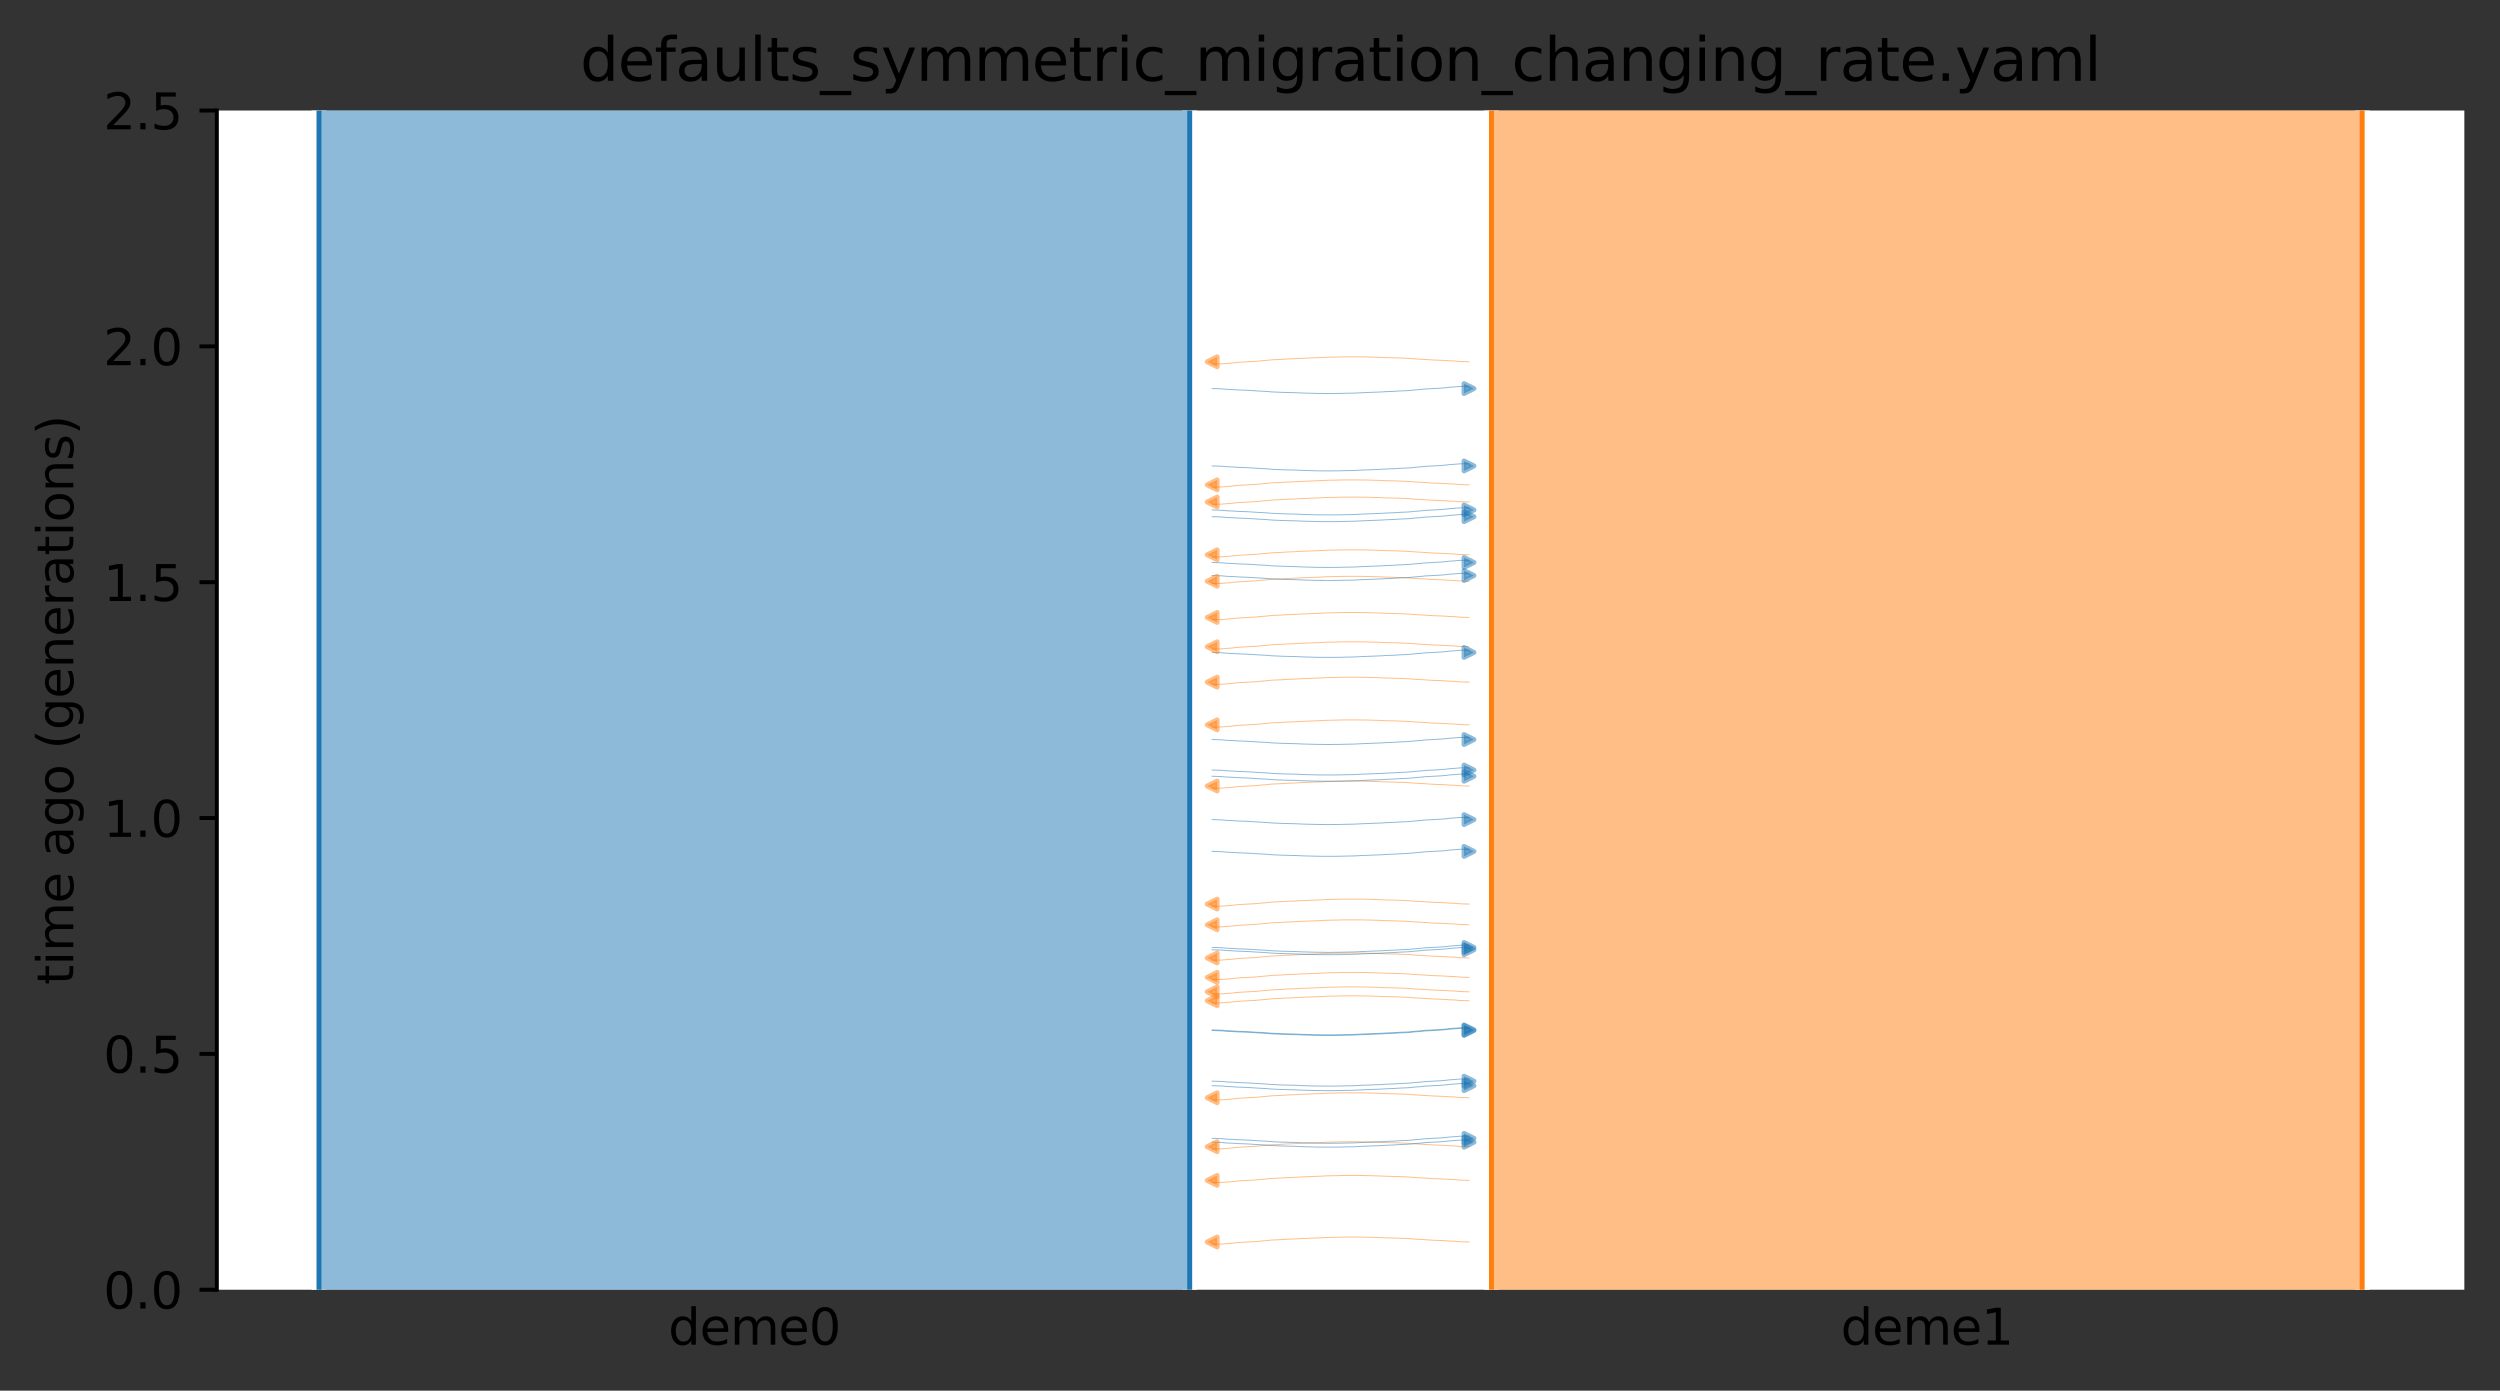 <?xml version="1.0" encoding="utf-8" standalone="no"?>
<!DOCTYPE svg PUBLIC "-//W3C//DTD SVG 1.1//EN"
  "http://www.w3.org/Graphics/SVG/1.1/DTD/svg11.dtd">
<svg xmlns:xlink="http://www.w3.org/1999/xlink" width="504.8pt" height="280.8pt" viewBox="0 0 504.8 280.8" xmlns="http://www.w3.org/2000/svg" version="1.1">
 <rect x="0" y="0" width="504.8" height="280.8" fill="#333333" stroke="none"/>
 <defs>
  <style type="text/css">*{stroke-linejoin: round; stroke-linecap: butt}</style>
 </defs>
 <g id="figure_1">
  <g id="patch_1">
   <path d="M 0 280.8 
L 504.8 280.8 
L 504.8 0 
L 0 0 
L 0 280.8 
z
" style="fill: none"/>
  </g>
  <g id="axes_1">
   <g id="patch_2">
    <path d="M 43.781 260.422 
L 497.6 260.422 
L 497.6 22.318 
L 43.781 22.318 
z
" style="fill: #ffffff"/>
   </g>
   <path d="M 296.619 137.74 
L 295.619 137.709 
L 294.619 137.672 
L 293.619 137.574 
L 292.619 137.542 
L 291.619 137.468 
L 290.619 137.43 
L 289.619 137.394 
L 288.619 137.336 
L 287.619 137.266 
L 286.619 137.214 
L 285.619 137.155 
L 284.619 137.067 
L 283.619 137.021 
L 282.619 136.978 
L 281.619 136.948 
L 280.619 136.922 
L 279.619 136.9 
L 278.619 136.846 
L 277.619 136.818 
L 276.619 136.788 
L 275.619 136.763 
L 274.619 136.752 
L 273.619 136.742 
L 272.619 136.742 
L 271.619 136.751 
L 270.619 136.763 
L 269.619 136.794 
L 268.619 136.805 
L 267.619 136.835 
L 266.619 136.895 
L 265.619 136.932 
L 264.619 136.971 
L 263.619 137.014 
L 262.619 137.047 
L 261.619 137.114 
L 260.619 137.153 
L 259.619 137.196 
L 258.619 137.266 
L 257.619 137.303 
L 256.619 137.361 
L 255.619 137.472 
L 254.619 137.543 
L 253.619 137.656 
L 252.619 137.702 
L 251.619 137.763 
L 250.619 137.811 
L 249.619 137.892 
L 248.619 138.011 
L 247.619 138.081 
L 246.619 138.164 
L 244.762 138.197 
" clip-path="url(#pbc2a58bc27)" style="fill: none; stroke: #ff7f0e; stroke-opacity: 0.5; stroke-width: 0.2; stroke-linecap: square"/>
   <path d="M 296.619 146.36 
L 295.619 146.328 
L 294.619 146.291 
L 293.619 146.194 
L 292.619 146.161 
L 291.619 146.087 
L 290.619 146.049 
L 289.619 146.013 
L 288.619 145.956 
L 287.619 145.885 
L 286.619 145.833 
L 285.619 145.774 
L 284.619 145.686 
L 283.619 145.64 
L 282.619 145.597 
L 281.619 145.567 
L 280.619 145.541 
L 279.619 145.52 
L 278.619 145.465 
L 277.619 145.437 
L 276.619 145.408 
L 275.619 145.382 
L 274.619 145.371 
L 273.619 145.361 
L 272.619 145.361 
L 271.619 145.371 
L 270.619 145.382 
L 269.619 145.413 
L 268.619 145.425 
L 267.619 145.455 
L 266.619 145.514 
L 265.619 145.552 
L 264.619 145.591 
L 263.619 145.633 
L 262.619 145.666 
L 261.619 145.733 
L 260.619 145.773 
L 259.619 145.815 
L 258.619 145.886 
L 257.619 145.922 
L 256.619 145.981 
L 255.619 146.092 
L 254.619 146.162 
L 253.619 146.275 
L 252.619 146.321 
L 251.619 146.382 
L 250.619 146.431 
L 249.619 146.511 
L 248.619 146.63 
L 247.619 146.7 
L 246.619 146.783 
L 244.762 146.817 
" clip-path="url(#pbc2a58bc27)" style="fill: none; stroke: #ff7f0e; stroke-opacity: 0.5; stroke-width: 0.2; stroke-linecap: square"/>
   <path d="M 296.619 73.048 
L 295.619 73.016 
L 294.619 72.979 
L 293.619 72.882 
L 292.619 72.849 
L 291.619 72.776 
L 290.619 72.737 
L 289.619 72.702 
L 288.619 72.644 
L 287.619 72.574 
L 286.619 72.522 
L 285.619 72.462 
L 284.619 72.374 
L 283.619 72.328 
L 282.619 72.286 
L 281.619 72.255 
L 280.619 72.229 
L 279.619 72.208 
L 278.619 72.154 
L 277.619 72.126 
L 276.619 72.096 
L 275.619 72.07 
L 274.619 72.059 
L 273.619 72.049 
L 272.619 72.049 
L 271.619 72.059 
L 270.619 72.071 
L 269.619 72.102 
L 268.619 72.113 
L 267.619 72.143 
L 266.619 72.203 
L 265.619 72.24 
L 264.619 72.279 
L 263.619 72.321 
L 262.619 72.354 
L 261.619 72.422 
L 260.619 72.461 
L 259.619 72.503 
L 258.619 72.574 
L 257.619 72.61 
L 256.619 72.669 
L 255.619 72.78 
L 254.619 72.85 
L 253.619 72.963 
L 252.619 73.009 
L 251.619 73.07 
L 250.619 73.119 
L 249.619 73.2 
L 248.619 73.318 
L 247.619 73.388 
L 246.619 73.472 
L 244.762 73.505 
" clip-path="url(#pbc2a58bc27)" style="fill: none; stroke: #ff7f0e; stroke-opacity: 0.5; stroke-width: 0.2; stroke-linecap: square"/>
   <path d="M 296.619 124.675 
L 295.619 124.643 
L 294.619 124.606 
L 293.619 124.509 
L 292.619 124.476 
L 291.619 124.402 
L 290.619 124.364 
L 289.619 124.328 
L 288.619 124.271 
L 287.619 124.2 
L 286.619 124.148 
L 285.619 124.089 
L 284.619 124.001 
L 283.619 123.955 
L 282.619 123.912 
L 281.619 123.882 
L 280.619 123.856 
L 279.619 123.835 
L 278.619 123.78 
L 277.619 123.752 
L 276.619 123.723 
L 275.619 123.697 
L 274.619 123.686 
L 273.619 123.676 
L 272.619 123.676 
L 271.619 123.686 
L 270.619 123.697 
L 269.619 123.728 
L 268.619 123.74 
L 267.619 123.77 
L 266.619 123.83 
L 265.619 123.867 
L 264.619 123.906 
L 263.619 123.948 
L 262.619 123.981 
L 261.619 124.048 
L 260.619 124.088 
L 259.619 124.13 
L 258.619 124.201 
L 257.619 124.237 
L 256.619 124.296 
L 255.619 124.407 
L 254.619 124.477 
L 253.619 124.59 
L 252.619 124.636 
L 251.619 124.697 
L 250.619 124.746 
L 249.619 124.827 
L 248.619 124.945 
L 247.619 125.015 
L 246.619 125.099 
L 244.762 125.132 
" clip-path="url(#pbc2a58bc27)" style="fill: none; stroke: #ff7f0e; stroke-opacity: 0.5; stroke-width: 0.2; stroke-linecap: square"/>
   <path d="M 296.619 158.72 
L 295.619 158.688 
L 294.619 158.651 
L 293.619 158.554 
L 292.619 158.521 
L 291.619 158.447 
L 290.619 158.409 
L 289.619 158.373 
L 288.619 158.316 
L 287.619 158.245 
L 286.619 158.193 
L 285.619 158.134 
L 284.619 158.046 
L 283.619 158 
L 282.619 157.957 
L 281.619 157.927 
L 280.619 157.901 
L 279.619 157.88 
L 278.619 157.825 
L 277.619 157.797 
L 276.619 157.768 
L 275.619 157.742 
L 274.619 157.731 
L 273.619 157.721 
L 272.619 157.721 
L 271.619 157.731 
L 270.619 157.742 
L 269.619 157.773 
L 268.619 157.785 
L 267.619 157.815 
L 266.619 157.875 
L 265.619 157.912 
L 264.619 157.951 
L 263.619 157.993 
L 262.619 158.026 
L 261.619 158.093 
L 260.619 158.133 
L 259.619 158.175 
L 258.619 158.246 
L 257.619 158.282 
L 256.619 158.341 
L 255.619 158.452 
L 254.619 158.522 
L 253.619 158.635 
L 252.619 158.681 
L 251.619 158.742 
L 250.619 158.791 
L 249.619 158.872 
L 248.619 158.99 
L 247.619 159.06 
L 246.619 159.144 
L 244.762 159.177 
" clip-path="url(#pbc2a58bc27)" style="fill: none; stroke: #ff7f0e; stroke-opacity: 0.5; stroke-width: 0.2; stroke-linecap: square"/>
   <path d="M 296.619 97.898 
L 295.619 97.867 
L 294.619 97.83 
L 293.619 97.732 
L 292.619 97.699 
L 291.619 97.626 
L 290.619 97.587 
L 289.619 97.552 
L 288.619 97.494 
L 287.619 97.424 
L 286.619 97.372 
L 285.619 97.313 
L 284.619 97.224 
L 283.619 97.178 
L 282.619 97.136 
L 281.619 97.105 
L 280.619 97.079 
L 279.619 97.058 
L 278.619 97.004 
L 277.619 96.976 
L 276.619 96.946 
L 275.619 96.921 
L 274.619 96.91 
L 273.619 96.899 
L 272.619 96.9 
L 271.619 96.909 
L 270.619 96.921 
L 269.619 96.952 
L 268.619 96.963 
L 267.619 96.993 
L 266.619 97.053 
L 265.619 97.09 
L 264.619 97.129 
L 263.619 97.172 
L 262.619 97.204 
L 261.619 97.272 
L 260.619 97.311 
L 259.619 97.354 
L 258.619 97.424 
L 257.619 97.461 
L 256.619 97.519 
L 255.619 97.63 
L 254.619 97.701 
L 253.619 97.814 
L 252.619 97.859 
L 251.619 97.921 
L 250.619 97.969 
L 249.619 98.05 
L 248.619 98.168 
L 247.619 98.239 
L 246.619 98.322 
L 244.762 98.355 
" clip-path="url(#pbc2a58bc27)" style="fill: none; stroke: #ff7f0e; stroke-opacity: 0.5; stroke-width: 0.2; stroke-linecap: square"/>
   <path d="M 296.619 130.589 
L 295.619 130.557 
L 294.619 130.52 
L 293.619 130.423 
L 292.619 130.39 
L 291.619 130.317 
L 290.619 130.278 
L 289.619 130.243 
L 288.619 130.185 
L 287.619 130.115 
L 286.619 130.063 
L 285.619 130.003 
L 284.619 129.915 
L 283.619 129.869 
L 282.619 129.827 
L 281.619 129.796 
L 280.619 129.77 
L 279.619 129.749 
L 278.619 129.695 
L 277.619 129.667 
L 276.619 129.637 
L 275.619 129.612 
L 274.619 129.6 
L 273.619 129.59 
L 272.619 129.59 
L 271.619 129.6 
L 270.619 129.612 
L 269.619 129.643 
L 268.619 129.654 
L 267.619 129.684 
L 266.619 129.744 
L 265.619 129.781 
L 264.619 129.82 
L 263.619 129.862 
L 262.619 129.895 
L 261.619 129.963 
L 260.619 130.002 
L 259.619 130.044 
L 258.619 130.115 
L 257.619 130.151 
L 256.619 130.21 
L 255.619 130.321 
L 254.619 130.391 
L 253.619 130.504 
L 252.619 130.55 
L 251.619 130.611 
L 250.619 130.66 
L 249.619 130.741 
L 248.619 130.859 
L 247.619 130.929 
L 246.619 131.013 
L 244.762 131.046 
" clip-path="url(#pbc2a58bc27)" style="fill: none; stroke: #ff7f0e; stroke-opacity: 0.5; stroke-width: 0.2; stroke-linecap: square"/>
   <path d="M 296.619 101.37 
L 295.619 101.338 
L 294.619 101.301 
L 293.619 101.204 
L 292.619 101.171 
L 291.619 101.097 
L 290.619 101.059 
L 289.619 101.023 
L 288.619 100.966 
L 287.619 100.895 
L 286.619 100.843 
L 285.619 100.784 
L 284.619 100.696 
L 283.619 100.65 
L 282.619 100.607 
L 281.619 100.577 
L 280.619 100.551 
L 279.619 100.53 
L 278.619 100.475 
L 277.619 100.447 
L 276.619 100.418 
L 275.619 100.392 
L 274.619 100.381 
L 273.619 100.371 
L 272.619 100.371 
L 271.619 100.381 
L 270.619 100.392 
L 269.619 100.423 
L 268.619 100.435 
L 267.619 100.465 
L 266.619 100.524 
L 265.619 100.562 
L 264.619 100.601 
L 263.619 100.643 
L 262.619 100.676 
L 261.619 100.743 
L 260.619 100.783 
L 259.619 100.825 
L 258.619 100.896 
L 257.619 100.932 
L 256.619 100.991 
L 255.619 101.102 
L 254.619 101.172 
L 253.619 101.285 
L 252.619 101.331 
L 251.619 101.392 
L 250.619 101.441 
L 249.619 101.522 
L 248.619 101.64 
L 247.619 101.71 
L 246.619 101.794 
L 244.762 101.827 
" clip-path="url(#pbc2a58bc27)" style="fill: none; stroke: #ff7f0e; stroke-opacity: 0.5; stroke-width: 0.2; stroke-linecap: square"/>
   <path d="M 296.619 117.37 
L 295.619 117.339 
L 294.619 117.302 
L 293.619 117.204 
L 292.619 117.172 
L 291.619 117.098 
L 290.619 117.059 
L 289.619 117.024 
L 288.619 116.966 
L 287.619 116.896 
L 286.619 116.844 
L 285.619 116.785 
L 284.619 116.697 
L 283.619 116.651 
L 282.619 116.608 
L 281.619 116.578 
L 280.619 116.552 
L 279.619 116.53 
L 278.619 116.476 
L 277.619 116.448 
L 276.619 116.418 
L 275.619 116.393 
L 274.619 116.382 
L 273.619 116.372 
L 272.619 116.372 
L 271.619 116.381 
L 270.619 116.393 
L 269.619 116.424 
L 268.619 116.435 
L 267.619 116.465 
L 266.619 116.525 
L 265.619 116.562 
L 264.619 116.601 
L 263.619 116.644 
L 262.619 116.677 
L 261.619 116.744 
L 260.619 116.783 
L 259.619 116.826 
L 258.619 116.896 
L 257.619 116.933 
L 256.619 116.991 
L 255.619 117.102 
L 254.619 117.173 
L 253.619 117.286 
L 252.619 117.332 
L 251.619 117.393 
L 250.619 117.441 
L 249.619 117.522 
L 248.619 117.641 
L 247.619 117.711 
L 246.619 117.794 
L 244.762 117.827 
" clip-path="url(#pbc2a58bc27)" style="fill: none; stroke: #ff7f0e; stroke-opacity: 0.5; stroke-width: 0.2; stroke-linecap: square"/>
   <path d="M 296.619 112.019 
L 295.619 111.987 
L 294.619 111.95 
L 293.619 111.853 
L 292.619 111.82 
L 291.619 111.746 
L 290.619 111.708 
L 289.619 111.672 
L 288.619 111.615 
L 287.619 111.544 
L 286.619 111.492 
L 285.619 111.433 
L 284.619 111.345 
L 283.619 111.299 
L 282.619 111.257 
L 281.619 111.226 
L 280.619 111.2 
L 279.619 111.179 
L 278.619 111.124 
L 277.619 111.097 
L 276.619 111.067 
L 275.619 111.041 
L 274.619 111.03 
L 273.619 111.02 
L 272.619 111.02 
L 271.619 111.03 
L 270.619 111.041 
L 269.619 111.072 
L 268.619 111.084 
L 267.619 111.114 
L 266.619 111.174 
L 265.619 111.211 
L 264.619 111.25 
L 263.619 111.292 
L 262.619 111.325 
L 261.619 111.392 
L 260.619 111.432 
L 259.619 111.474 
L 258.619 111.545 
L 257.619 111.581 
L 256.619 111.64 
L 255.619 111.751 
L 254.619 111.821 
L 253.619 111.934 
L 252.619 111.98 
L 251.619 112.041 
L 250.619 112.09 
L 249.619 112.171 
L 248.619 112.289 
L 247.619 112.359 
L 246.619 112.443 
L 244.762 112.476 
" clip-path="url(#pbc2a58bc27)" style="fill: none; stroke: #ff7f0e; stroke-opacity: 0.5; stroke-width: 0.2; stroke-linecap: square"/>
   <path d="M 244.762 113.574 
L 245.762 113.605 
L 246.762 113.642 
L 247.762 113.74 
L 248.762 113.773 
L 249.762 113.846 
L 250.762 113.885 
L 251.762 113.92 
L 252.762 113.978 
L 253.762 114.048 
L 254.762 114.1 
L 255.762 114.159 
L 256.762 114.248 
L 257.762 114.294 
L 258.762 114.336 
L 259.762 114.367 
L 260.762 114.393 
L 261.762 114.414 
L 262.762 114.468 
L 263.762 114.496 
L 264.762 114.526 
L 265.762 114.551 
L 266.762 114.563 
L 267.762 114.573 
L 268.762 114.572 
L 269.762 114.563 
L 270.762 114.551 
L 271.762 114.52 
L 272.762 114.509 
L 273.762 114.479 
L 274.762 114.419 
L 275.762 114.382 
L 276.762 114.343 
L 277.762 114.3 
L 278.762 114.268 
L 279.762 114.2 
L 280.762 114.161 
L 281.762 114.118 
L 282.762 114.048 
L 283.762 114.011 
L 284.762 113.953 
L 285.762 113.842 
L 286.762 113.771 
L 287.762 113.659 
L 288.762 113.613 
L 289.762 113.551 
L 290.762 113.503 
L 291.762 113.422 
L 292.762 113.304 
L 293.762 113.233 
L 294.762 113.15 
L 296.619 113.117 
" clip-path="url(#pbc2a58bc27)" style="fill: none; stroke: #1f77b4; stroke-opacity: 0.5; stroke-width: 0.2; stroke-linecap: square"/>
   <path d="M 244.762 155.484 
L 245.762 155.516 
L 246.762 155.552 
L 247.762 155.65 
L 248.762 155.683 
L 249.762 155.756 
L 250.762 155.795 
L 251.762 155.83 
L 252.762 155.888 
L 253.762 155.958 
L 254.762 156.01 
L 255.762 156.069 
L 256.762 156.158 
L 257.762 156.204 
L 258.762 156.246 
L 259.762 156.277 
L 260.762 156.303 
L 261.762 156.324 
L 262.762 156.378 
L 263.762 156.406 
L 264.762 156.436 
L 265.762 156.461 
L 266.762 156.473 
L 267.762 156.483 
L 268.762 156.483 
L 269.762 156.473 
L 270.762 156.461 
L 271.762 156.43 
L 272.762 156.419 
L 273.762 156.389 
L 274.762 156.329 
L 275.762 156.292 
L 276.762 156.253 
L 277.762 156.211 
L 278.762 156.178 
L 279.762 156.11 
L 280.762 156.071 
L 281.762 156.029 
L 282.762 155.958 
L 283.762 155.922 
L 284.762 155.863 
L 285.762 155.752 
L 286.762 155.682 
L 287.762 155.569 
L 288.762 155.523 
L 289.762 155.462 
L 290.762 155.413 
L 291.762 155.332 
L 292.762 155.214 
L 293.762 155.144 
L 294.762 155.06 
L 296.619 155.027 
" clip-path="url(#pbc2a58bc27)" style="fill: none; stroke: #1f77b4; stroke-opacity: 0.5; stroke-width: 0.2; stroke-linecap: square"/>
   <path d="M 244.762 94.081 
L 245.762 94.113 
L 246.762 94.15 
L 247.762 94.248 
L 248.762 94.28 
L 249.762 94.354 
L 250.762 94.392 
L 251.762 94.428 
L 252.762 94.485 
L 253.762 94.556 
L 254.762 94.608 
L 255.762 94.667 
L 256.762 94.755 
L 257.762 94.801 
L 258.762 94.844 
L 259.762 94.874 
L 260.762 94.9 
L 261.762 94.921 
L 262.762 94.976 
L 263.762 95.004 
L 264.762 95.033 
L 265.762 95.059 
L 266.762 95.07 
L 267.762 95.08 
L 268.762 95.08 
L 269.762 95.07 
L 270.762 95.059 
L 271.762 95.028 
L 272.762 95.016 
L 273.762 94.986 
L 274.762 94.927 
L 275.762 94.889 
L 276.762 94.85 
L 277.762 94.808 
L 278.762 94.775 
L 279.762 94.708 
L 280.762 94.669 
L 281.762 94.626 
L 282.762 94.555 
L 283.762 94.519 
L 284.762 94.461 
L 285.762 94.35 
L 286.762 94.279 
L 287.762 94.166 
L 288.762 94.12 
L 289.762 94.059 
L 290.762 94.01 
L 291.762 93.93 
L 292.762 93.811 
L 293.762 93.741 
L 294.762 93.658 
L 296.619 93.624 
" clip-path="url(#pbc2a58bc27)" style="fill: none; stroke: #1f77b4; stroke-opacity: 0.5; stroke-width: 0.2; stroke-linecap: square"/>
   <path d="M 244.762 131.74 
L 245.762 131.771 
L 246.762 131.808 
L 247.762 131.906 
L 248.762 131.938 
L 249.762 132.012 
L 250.762 132.05 
L 251.762 132.086 
L 252.762 132.144 
L 253.762 132.214 
L 254.762 132.266 
L 255.762 132.325 
L 256.762 132.413 
L 257.762 132.459 
L 258.762 132.502 
L 259.762 132.532 
L 260.762 132.558 
L 261.762 132.58 
L 262.762 132.634 
L 263.762 132.662 
L 264.762 132.692 
L 265.762 132.717 
L 266.762 132.728 
L 267.762 132.738 
L 268.762 132.738 
L 269.762 132.729 
L 270.762 132.717 
L 271.762 132.686 
L 272.762 132.675 
L 273.762 132.645 
L 274.762 132.585 
L 275.762 132.548 
L 276.762 132.509 
L 277.762 132.466 
L 278.762 132.433 
L 279.762 132.366 
L 280.762 132.327 
L 281.762 132.284 
L 282.762 132.213 
L 283.762 132.177 
L 284.762 132.119 
L 285.762 132.008 
L 286.762 131.937 
L 287.762 131.824 
L 288.762 131.778 
L 289.762 131.717 
L 290.762 131.669 
L 291.762 131.588 
L 292.762 131.469 
L 293.762 131.399 
L 294.762 131.316 
L 296.619 131.283 
" clip-path="url(#pbc2a58bc27)" style="fill: none; stroke: #1f77b4; stroke-opacity: 0.5; stroke-width: 0.2; stroke-linecap: square"/>
   <path d="M 244.762 156.743 
L 245.762 156.775 
L 246.762 156.812 
L 247.762 156.91 
L 248.762 156.942 
L 249.762 157.016 
L 250.762 157.054 
L 251.762 157.09 
L 252.762 157.147 
L 253.762 157.218 
L 254.762 157.27 
L 255.762 157.329 
L 256.762 157.417 
L 257.762 157.463 
L 258.762 157.506 
L 259.762 157.536 
L 260.762 157.562 
L 261.762 157.583 
L 262.762 157.638 
L 263.762 157.666 
L 264.762 157.695 
L 265.762 157.721 
L 266.762 157.732 
L 267.762 157.742 
L 268.762 157.742 
L 269.762 157.732 
L 270.762 157.721 
L 271.762 157.69 
L 272.762 157.679 
L 273.762 157.648 
L 274.762 157.589 
L 275.762 157.551 
L 276.762 157.512 
L 277.762 157.47 
L 278.762 157.437 
L 279.762 157.37 
L 280.762 157.331 
L 281.762 157.288 
L 282.762 157.217 
L 283.762 157.181 
L 284.762 157.123 
L 285.762 157.012 
L 286.762 156.941 
L 287.762 156.828 
L 288.762 156.782 
L 289.762 156.721 
L 290.762 156.672 
L 291.762 156.592 
L 292.762 156.473 
L 293.762 156.403 
L 294.762 156.32 
L 296.619 156.286 
" clip-path="url(#pbc2a58bc27)" style="fill: none; stroke: #1f77b4; stroke-opacity: 0.5; stroke-width: 0.2; stroke-linecap: square"/>
   <path d="M 244.762 104.329 
L 245.762 104.361 
L 246.762 104.398 
L 247.762 104.495 
L 248.762 104.528 
L 249.762 104.601 
L 250.762 104.64 
L 251.762 104.675 
L 252.762 104.733 
L 253.762 104.803 
L 254.762 104.855 
L 255.762 104.914 
L 256.762 105.003 
L 257.762 105.049 
L 258.762 105.091 
L 259.762 105.122 
L 260.762 105.148 
L 261.762 105.169 
L 262.762 105.223 
L 263.762 105.251 
L 264.762 105.281 
L 265.762 105.306 
L 266.762 105.318 
L 267.762 105.328 
L 268.762 105.328 
L 269.762 105.318 
L 270.762 105.306 
L 271.762 105.275 
L 272.762 105.264 
L 273.762 105.234 
L 274.762 105.174 
L 275.762 105.137 
L 276.762 105.098 
L 277.762 105.056 
L 278.762 105.023 
L 279.762 104.955 
L 280.762 104.916 
L 281.762 104.874 
L 282.762 104.803 
L 283.762 104.767 
L 284.762 104.708 
L 285.762 104.597 
L 286.762 104.527 
L 287.762 104.414 
L 288.762 104.368 
L 289.762 104.307 
L 290.762 104.258 
L 291.762 104.177 
L 292.762 104.059 
L 293.762 103.989 
L 294.762 103.905 
L 296.619 103.872 
" clip-path="url(#pbc2a58bc27)" style="fill: none; stroke: #1f77b4; stroke-opacity: 0.5; stroke-width: 0.2; stroke-linecap: square"/>
   <path d="M 244.762 116.21 
L 245.762 116.241 
L 246.762 116.278 
L 247.762 116.376 
L 248.762 116.408 
L 249.762 116.482 
L 250.762 116.52 
L 251.762 116.556 
L 252.762 116.613 
L 253.762 116.684 
L 254.762 116.736 
L 255.762 116.795 
L 256.762 116.883 
L 257.762 116.929 
L 258.762 116.972 
L 259.762 117.002 
L 260.762 117.028 
L 261.762 117.049 
L 262.762 117.104 
L 263.762 117.132 
L 264.762 117.161 
L 265.762 117.187 
L 266.762 117.198 
L 267.762 117.208 
L 268.762 117.208 
L 269.762 117.198 
L 270.762 117.187 
L 271.762 117.156 
L 272.762 117.145 
L 273.762 117.114 
L 274.762 117.055 
L 275.762 117.017 
L 276.762 116.978 
L 277.762 116.936 
L 278.762 116.903 
L 279.762 116.836 
L 280.762 116.797 
L 281.762 116.754 
L 282.762 116.683 
L 283.762 116.647 
L 284.762 116.589 
L 285.762 116.478 
L 286.762 116.407 
L 287.762 116.294 
L 288.762 116.248 
L 289.762 116.187 
L 290.762 116.138 
L 291.762 116.058 
L 292.762 115.939 
L 293.762 115.869 
L 294.762 115.786 
L 296.619 115.753 
" clip-path="url(#pbc2a58bc27)" style="fill: none; stroke: #1f77b4; stroke-opacity: 0.5; stroke-width: 0.2; stroke-linecap: square"/>
   <path d="M 244.762 102.971 
L 245.762 103.003 
L 246.762 103.04 
L 247.762 103.138 
L 248.762 103.17 
L 249.762 103.244 
L 250.762 103.282 
L 251.762 103.318 
L 252.762 103.375 
L 253.762 103.446 
L 254.762 103.498 
L 255.762 103.557 
L 256.762 103.645 
L 257.762 103.691 
L 258.762 103.734 
L 259.762 103.764 
L 260.762 103.79 
L 261.762 103.811 
L 262.762 103.866 
L 263.762 103.894 
L 264.762 103.923 
L 265.762 103.949 
L 266.762 103.96 
L 267.762 103.97 
L 268.762 103.97 
L 269.762 103.96 
L 270.762 103.949 
L 271.762 103.918 
L 272.762 103.906 
L 273.762 103.876 
L 274.762 103.817 
L 275.762 103.779 
L 276.762 103.74 
L 277.762 103.698 
L 278.762 103.665 
L 279.762 103.598 
L 280.762 103.559 
L 281.762 103.516 
L 282.762 103.445 
L 283.762 103.409 
L 284.762 103.35 
L 285.762 103.24 
L 286.762 103.169 
L 287.762 103.056 
L 288.762 103.01 
L 289.762 102.949 
L 290.762 102.9 
L 291.762 102.82 
L 292.762 102.701 
L 293.762 102.631 
L 294.762 102.548 
L 296.619 102.514 
" clip-path="url(#pbc2a58bc27)" style="fill: none; stroke: #1f77b4; stroke-opacity: 0.5; stroke-width: 0.2; stroke-linecap: square"/>
   <path d="M 244.762 78.458 
L 245.762 78.489 
L 246.762 78.526 
L 247.762 78.624 
L 248.762 78.656 
L 249.762 78.73 
L 250.762 78.768 
L 251.762 78.804 
L 252.762 78.861 
L 253.762 78.932 
L 254.762 78.984 
L 255.762 79.043 
L 256.762 79.131 
L 257.762 79.177 
L 258.762 79.22 
L 259.762 79.25 
L 260.762 79.276 
L 261.762 79.297 
L 262.762 79.352 
L 263.762 79.38 
L 264.762 79.409 
L 265.762 79.435 
L 266.762 79.446 
L 267.762 79.456 
L 268.762 79.456 
L 269.762 79.446 
L 270.762 79.435 
L 271.762 79.404 
L 272.762 79.393 
L 273.762 79.362 
L 274.762 79.303 
L 275.762 79.266 
L 276.762 79.226 
L 277.762 79.184 
L 278.762 79.151 
L 279.762 79.084 
L 280.762 79.045 
L 281.762 79.002 
L 282.762 78.931 
L 283.762 78.895 
L 284.762 78.837 
L 285.762 78.726 
L 286.762 78.655 
L 287.762 78.542 
L 288.762 78.496 
L 289.762 78.435 
L 290.762 78.387 
L 291.762 78.306 
L 292.762 78.187 
L 293.762 78.117 
L 294.762 78.034 
L 296.619 78.001 
" clip-path="url(#pbc2a58bc27)" style="fill: none; stroke: #1f77b4; stroke-opacity: 0.5; stroke-width: 0.2; stroke-linecap: square"/>
   <path d="M 244.762 149.326 
L 245.762 149.357 
L 246.762 149.394 
L 247.762 149.492 
L 248.762 149.524 
L 249.762 149.598 
L 250.762 149.637 
L 251.762 149.672 
L 252.762 149.73 
L 253.762 149.8 
L 254.762 149.852 
L 255.762 149.911 
L 256.762 149.999 
L 257.762 150.045 
L 258.762 150.088 
L 259.762 150.118 
L 260.762 150.144 
L 261.762 150.166 
L 262.762 150.22 
L 263.762 150.248 
L 264.762 150.278 
L 265.762 150.303 
L 266.762 150.314 
L 267.762 150.324 
L 268.762 150.324 
L 269.762 150.315 
L 270.762 150.303 
L 271.762 150.272 
L 272.762 150.261 
L 273.762 150.231 
L 274.762 150.171 
L 275.762 150.134 
L 276.762 150.095 
L 277.762 150.052 
L 278.762 150.019 
L 279.762 149.952 
L 280.762 149.913 
L 281.762 149.87 
L 282.762 149.8 
L 283.762 149.763 
L 284.762 149.705 
L 285.762 149.594 
L 286.762 149.523 
L 287.762 149.41 
L 288.762 149.364 
L 289.762 149.303 
L 290.762 149.255 
L 291.762 149.174 
L 292.762 149.055 
L 293.762 148.985 
L 294.762 148.902 
L 296.619 148.869 
" clip-path="url(#pbc2a58bc27)" style="fill: none; stroke: #1f77b4; stroke-opacity: 0.5; stroke-width: 0.2; stroke-linecap: square"/>
   <path d="M 296.619 202.073 
L 295.619 202.041 
L 294.619 202.004 
L 293.619 201.907 
L 292.619 201.874 
L 291.619 201.801 
L 290.619 201.762 
L 289.619 201.727 
L 288.619 201.669 
L 287.619 201.599 
L 286.619 201.547 
L 285.619 201.488 
L 284.619 201.399 
L 283.619 201.353 
L 282.619 201.311 
L 281.619 201.28 
L 280.619 201.254 
L 279.619 201.233 
L 278.619 201.179 
L 277.619 201.151 
L 276.619 201.121 
L 275.619 201.096 
L 274.619 201.084 
L 273.619 201.074 
L 272.619 201.074 
L 271.619 201.084 
L 270.619 201.096 
L 269.619 201.127 
L 268.619 201.138 
L 267.619 201.168 
L 266.619 201.228 
L 265.619 201.265 
L 264.619 201.304 
L 263.619 201.346 
L 262.619 201.379 
L 261.619 201.447 
L 260.619 201.486 
L 259.619 201.528 
L 258.619 201.599 
L 257.619 201.635 
L 256.619 201.694 
L 255.619 201.805 
L 254.619 201.875 
L 253.619 201.988 
L 252.619 202.034 
L 251.619 202.095 
L 250.619 202.144 
L 249.619 202.225 
L 248.619 202.343 
L 247.619 202.413 
L 246.619 202.497 
L 244.762 202.53 
" clip-path="url(#pbc2a58bc27)" style="fill: none; stroke: #ff7f0e; stroke-opacity: 0.5; stroke-width: 0.2; stroke-linecap: square"/>
   <path d="M 296.619 200.267 
L 295.619 200.236 
L 294.619 200.199 
L 293.619 200.101 
L 292.619 200.068 
L 291.619 199.995 
L 290.619 199.956 
L 289.619 199.921 
L 288.619 199.863 
L 287.619 199.793 
L 286.619 199.741 
L 285.619 199.682 
L 284.619 199.593 
L 283.619 199.547 
L 282.619 199.505 
L 281.619 199.474 
L 280.619 199.448 
L 279.619 199.427 
L 278.619 199.373 
L 277.619 199.345 
L 276.619 199.315 
L 275.619 199.29 
L 274.619 199.278 
L 273.619 199.268 
L 272.619 199.269 
L 271.619 199.278 
L 270.619 199.29 
L 269.619 199.321 
L 268.619 199.332 
L 267.619 199.362 
L 266.619 199.422 
L 265.619 199.459 
L 264.619 199.498 
L 263.619 199.541 
L 262.619 199.573 
L 261.619 199.641 
L 260.619 199.68 
L 259.619 199.723 
L 258.619 199.793 
L 257.619 199.829 
L 256.619 199.888 
L 255.619 199.999 
L 254.619 200.07 
L 253.619 200.182 
L 252.619 200.228 
L 251.619 200.29 
L 250.619 200.338 
L 249.619 200.419 
L 248.619 200.537 
L 247.619 200.608 
L 246.619 200.691 
L 244.762 200.724 
" clip-path="url(#pbc2a58bc27)" style="fill: none; stroke: #ff7f0e; stroke-opacity: 0.5; stroke-width: 0.2; stroke-linecap: square"/>
   <path d="M 296.619 193.433 
L 295.619 193.402 
L 294.619 193.365 
L 293.619 193.267 
L 292.619 193.234 
L 291.619 193.161 
L 290.619 193.122 
L 289.619 193.087 
L 288.619 193.029 
L 287.619 192.959 
L 286.619 192.907 
L 285.619 192.848 
L 284.619 192.759 
L 283.619 192.713 
L 282.619 192.671 
L 281.619 192.64 
L 280.619 192.614 
L 279.619 192.593 
L 278.619 192.539 
L 277.619 192.511 
L 276.619 192.481 
L 275.619 192.456 
L 274.619 192.445 
L 273.619 192.434 
L 272.619 192.435 
L 271.619 192.444 
L 270.619 192.456 
L 269.619 192.487 
L 268.619 192.498 
L 267.619 192.528 
L 266.619 192.588 
L 265.619 192.625 
L 264.619 192.664 
L 263.619 192.707 
L 262.619 192.739 
L 261.619 192.807 
L 260.619 192.846 
L 259.619 192.889 
L 258.619 192.959 
L 257.619 192.996 
L 256.619 193.054 
L 255.619 193.165 
L 254.619 193.236 
L 253.619 193.349 
L 252.619 193.394 
L 251.619 193.456 
L 250.619 193.504 
L 249.619 193.585 
L 248.619 193.703 
L 247.619 193.774 
L 246.619 193.857 
L 244.762 193.89 
" clip-path="url(#pbc2a58bc27)" style="fill: none; stroke: #ff7f0e; stroke-opacity: 0.5; stroke-width: 0.2; stroke-linecap: square"/>
   <path d="M 296.619 238.344 
L 295.619 238.312 
L 294.619 238.275 
L 293.619 238.177 
L 292.619 238.145 
L 291.619 238.071 
L 290.619 238.033 
L 289.619 237.997 
L 288.619 237.94 
L 287.619 237.869 
L 286.619 237.817 
L 285.619 237.758 
L 284.619 237.67 
L 283.619 237.624 
L 282.619 237.581 
L 281.619 237.551 
L 280.619 237.525 
L 279.619 237.504 
L 278.619 237.449 
L 277.619 237.421 
L 276.619 237.392 
L 275.619 237.366 
L 274.619 237.355 
L 273.619 237.345 
L 272.619 237.345 
L 271.619 237.355 
L 270.619 237.366 
L 269.619 237.397 
L 268.619 237.408 
L 267.619 237.439 
L 266.619 237.498 
L 265.619 237.536 
L 264.619 237.575 
L 263.619 237.617 
L 262.619 237.65 
L 261.619 237.717 
L 260.619 237.756 
L 259.619 237.799 
L 258.619 237.87 
L 257.619 237.906 
L 256.619 237.964 
L 255.619 238.075 
L 254.619 238.146 
L 253.619 238.259 
L 252.619 238.305 
L 251.619 238.366 
L 250.619 238.415 
L 249.619 238.495 
L 248.619 238.614 
L 247.619 238.684 
L 246.619 238.767 
L 244.762 238.801 
" clip-path="url(#pbc2a58bc27)" style="fill: none; stroke: #ff7f0e; stroke-opacity: 0.5; stroke-width: 0.2; stroke-linecap: square"/>
   <path d="M 296.619 250.784 
L 295.619 250.752 
L 294.619 250.715 
L 293.619 250.618 
L 292.619 250.585 
L 291.619 250.511 
L 290.619 250.473 
L 289.619 250.438 
L 288.619 250.38 
L 287.619 250.309 
L 286.619 250.258 
L 285.619 250.198 
L 284.619 250.11 
L 283.619 250.064 
L 282.619 250.022 
L 281.619 249.991 
L 280.619 249.965 
L 279.619 249.944 
L 278.619 249.89 
L 277.619 249.862 
L 276.619 249.832 
L 275.619 249.806 
L 274.619 249.795 
L 273.619 249.785 
L 272.619 249.785 
L 271.619 249.795 
L 270.619 249.806 
L 269.619 249.838 
L 268.619 249.849 
L 267.619 249.879 
L 266.619 249.939 
L 265.619 249.976 
L 264.619 250.015 
L 263.619 250.057 
L 262.619 250.09 
L 261.619 250.158 
L 260.619 250.197 
L 259.619 250.239 
L 258.619 250.31 
L 257.619 250.346 
L 256.619 250.405 
L 255.619 250.516 
L 254.619 250.586 
L 253.619 250.699 
L 252.619 250.745 
L 251.619 250.806 
L 250.619 250.855 
L 249.619 250.936 
L 248.619 251.054 
L 247.619 251.124 
L 246.619 251.208 
L 244.762 251.241 
" clip-path="url(#pbc2a58bc27)" style="fill: none; stroke: #ff7f0e; stroke-opacity: 0.5; stroke-width: 0.2; stroke-linecap: square"/>
   <path d="M 296.619 186.732 
L 295.619 186.701 
L 294.619 186.664 
L 293.619 186.566 
L 292.619 186.534 
L 291.619 186.46 
L 290.619 186.421 
L 289.619 186.386 
L 288.619 186.328 
L 287.619 186.258 
L 286.619 186.206 
L 285.619 186.147 
L 284.619 186.059 
L 283.619 186.013 
L 282.619 185.97 
L 281.619 185.94 
L 280.619 185.914 
L 279.619 185.892 
L 278.619 185.838 
L 277.619 185.81 
L 276.619 185.78 
L 275.619 185.755 
L 274.619 185.744 
L 273.619 185.734 
L 272.619 185.734 
L 271.619 185.743 
L 270.619 185.755 
L 269.619 185.786 
L 268.619 185.797 
L 267.619 185.827 
L 266.619 185.887 
L 265.619 185.924 
L 264.619 185.963 
L 263.619 186.006 
L 262.619 186.039 
L 261.619 186.106 
L 260.619 186.145 
L 259.619 186.188 
L 258.619 186.258 
L 257.619 186.295 
L 256.619 186.353 
L 255.619 186.464 
L 254.619 186.535 
L 253.619 186.648 
L 252.619 186.694 
L 251.619 186.755 
L 250.619 186.803 
L 249.619 186.884 
L 248.619 187.003 
L 247.619 187.073 
L 246.619 187.156 
L 244.762 187.189 
" clip-path="url(#pbc2a58bc27)" style="fill: none; stroke: #ff7f0e; stroke-opacity: 0.5; stroke-width: 0.2; stroke-linecap: square"/>
   <path d="M 296.619 182.549 
L 295.619 182.517 
L 294.619 182.48 
L 293.619 182.383 
L 292.619 182.35 
L 291.619 182.276 
L 290.619 182.238 
L 289.619 182.202 
L 288.619 182.145 
L 287.619 182.074 
L 286.619 182.022 
L 285.619 181.963 
L 284.619 181.875 
L 283.619 181.829 
L 282.619 181.786 
L 281.619 181.756 
L 280.619 181.73 
L 279.619 181.709 
L 278.619 181.654 
L 277.619 181.626 
L 276.619 181.597 
L 275.619 181.571 
L 274.619 181.56 
L 273.619 181.55 
L 272.619 181.55 
L 271.619 181.56 
L 270.619 181.571 
L 269.619 181.602 
L 268.619 181.614 
L 267.619 181.644 
L 266.619 181.704 
L 265.619 181.741 
L 264.619 181.78 
L 263.619 181.822 
L 262.619 181.855 
L 261.619 181.922 
L 260.619 181.962 
L 259.619 182.004 
L 258.619 182.075 
L 257.619 182.111 
L 256.619 182.17 
L 255.619 182.281 
L 254.619 182.351 
L 253.619 182.464 
L 252.619 182.51 
L 251.619 182.571 
L 250.619 182.62 
L 249.619 182.701 
L 248.619 182.819 
L 247.619 182.889 
L 246.619 182.973 
L 244.762 183.006 
" clip-path="url(#pbc2a58bc27)" style="fill: none; stroke: #ff7f0e; stroke-opacity: 0.5; stroke-width: 0.2; stroke-linecap: square"/>
   <path d="M 296.619 221.659 
L 295.619 221.627 
L 294.619 221.591 
L 293.619 221.493 
L 292.619 221.46 
L 291.619 221.387 
L 290.619 221.348 
L 289.619 221.313 
L 288.619 221.255 
L 287.619 221.185 
L 286.619 221.133 
L 285.619 221.074 
L 284.619 220.985 
L 283.619 220.939 
L 282.619 220.897 
L 281.619 220.866 
L 280.619 220.84 
L 279.619 220.819 
L 278.619 220.765 
L 277.619 220.737 
L 276.619 220.707 
L 275.619 220.682 
L 274.619 220.67 
L 273.619 220.66 
L 272.619 220.66 
L 271.619 220.67 
L 270.619 220.682 
L 269.619 220.713 
L 268.619 220.724 
L 267.619 220.754 
L 266.619 220.814 
L 265.619 220.851 
L 264.619 220.89 
L 263.619 220.932 
L 262.619 220.965 
L 261.619 221.033 
L 260.619 221.072 
L 259.619 221.114 
L 258.619 221.185 
L 257.619 221.221 
L 256.619 221.28 
L 255.619 221.391 
L 254.619 221.461 
L 253.619 221.574 
L 252.619 221.62 
L 251.619 221.681 
L 250.619 221.73 
L 249.619 221.811 
L 248.619 221.929 
L 247.619 222 
L 246.619 222.083 
L 244.762 222.116 
" clip-path="url(#pbc2a58bc27)" style="fill: none; stroke: #ff7f0e; stroke-opacity: 0.5; stroke-width: 0.2; stroke-linecap: square"/>
   <path d="M 296.619 231.545 
L 295.619 231.513 
L 294.619 231.476 
L 293.619 231.378 
L 292.619 231.346 
L 291.619 231.272 
L 290.619 231.234 
L 289.619 231.198 
L 288.619 231.141 
L 287.619 231.07 
L 286.619 231.018 
L 285.619 230.959 
L 284.619 230.871 
L 283.619 230.825 
L 282.619 230.782 
L 281.619 230.752 
L 280.619 230.726 
L 279.619 230.705 
L 278.619 230.65 
L 277.619 230.622 
L 276.619 230.593 
L 275.619 230.567 
L 274.619 230.556 
L 273.619 230.546 
L 272.619 230.546 
L 271.619 230.556 
L 270.619 230.567 
L 269.619 230.598 
L 268.619 230.609 
L 267.619 230.64 
L 266.619 230.699 
L 265.619 230.737 
L 264.619 230.776 
L 263.619 230.818 
L 262.619 230.851 
L 261.619 230.918 
L 260.619 230.957 
L 259.619 231 
L 258.619 231.071 
L 257.619 231.107 
L 256.619 231.165 
L 255.619 231.276 
L 254.619 231.347 
L 253.619 231.46 
L 252.619 231.506 
L 251.619 231.567 
L 250.619 231.616 
L 249.619 231.696 
L 248.619 231.815 
L 247.619 231.885 
L 246.619 231.968 
L 244.762 232.001 
" clip-path="url(#pbc2a58bc27)" style="fill: none; stroke: #ff7f0e; stroke-opacity: 0.5; stroke-width: 0.2; stroke-linecap: square"/>
   <path d="M 296.619 197.351 
L 295.619 197.32 
L 294.619 197.283 
L 293.619 197.185 
L 292.619 197.152 
L 291.619 197.079 
L 290.619 197.04 
L 289.619 197.005 
L 288.619 196.947 
L 287.619 196.877 
L 286.619 196.825 
L 285.619 196.766 
L 284.619 196.677 
L 283.619 196.631 
L 282.619 196.589 
L 281.619 196.558 
L 280.619 196.532 
L 279.619 196.511 
L 278.619 196.457 
L 277.619 196.429 
L 276.619 196.399 
L 275.619 196.374 
L 274.619 196.363 
L 273.619 196.352 
L 272.619 196.353 
L 271.619 196.362 
L 270.619 196.374 
L 269.619 196.405 
L 268.619 196.416 
L 267.619 196.446 
L 266.619 196.506 
L 265.619 196.543 
L 264.619 196.582 
L 263.619 196.625 
L 262.619 196.657 
L 261.619 196.725 
L 260.619 196.764 
L 259.619 196.807 
L 258.619 196.877 
L 257.619 196.914 
L 256.619 196.972 
L 255.619 197.083 
L 254.619 197.154 
L 253.619 197.267 
L 252.619 197.312 
L 251.619 197.374 
L 250.619 197.422 
L 249.619 197.503 
L 248.619 197.621 
L 247.619 197.692 
L 246.619 197.775 
L 244.762 197.808 
" clip-path="url(#pbc2a58bc27)" style="fill: none; stroke: #ff7f0e; stroke-opacity: 0.5; stroke-width: 0.2; stroke-linecap: square"/>
   <path d="M 244.762 208.081 
L 245.762 208.112 
L 246.762 208.149 
L 247.762 208.247 
L 248.762 208.279 
L 249.762 208.353 
L 250.762 208.392 
L 251.762 208.427 
L 252.762 208.485 
L 253.762 208.555 
L 254.762 208.607 
L 255.762 208.666 
L 256.762 208.754 
L 257.762 208.801 
L 258.762 208.843 
L 259.762 208.874 
L 260.762 208.9 
L 261.762 208.921 
L 262.762 208.975 
L 263.762 209.003 
L 264.762 209.033 
L 265.762 209.058 
L 266.762 209.069 
L 267.762 209.079 
L 268.762 209.079 
L 269.762 209.07 
L 270.762 209.058 
L 271.762 209.027 
L 272.762 209.016 
L 273.762 208.986 
L 274.762 208.926 
L 275.762 208.889 
L 276.762 208.85 
L 277.762 208.807 
L 278.762 208.774 
L 279.762 208.707 
L 280.762 208.668 
L 281.762 208.625 
L 282.762 208.555 
L 283.762 208.518 
L 284.762 208.46 
L 285.762 208.349 
L 286.762 208.278 
L 287.762 208.165 
L 288.762 208.12 
L 289.762 208.058 
L 290.762 208.01 
L 291.762 207.929 
L 292.762 207.81 
L 293.762 207.74 
L 294.762 207.657 
L 296.619 207.624 
" clip-path="url(#pbc2a58bc27)" style="fill: none; stroke: #1f77b4; stroke-opacity: 0.5; stroke-width: 0.2; stroke-linecap: square"/>
   <path d="M 244.762 191.774 
L 245.762 191.805 
L 246.762 191.842 
L 247.762 191.94 
L 248.762 191.972 
L 249.762 192.046 
L 250.762 192.085 
L 251.762 192.12 
L 252.762 192.178 
L 253.762 192.248 
L 254.762 192.3 
L 255.762 192.359 
L 256.762 192.447 
L 257.762 192.494 
L 258.762 192.536 
L 259.762 192.566 
L 260.762 192.592 
L 261.762 192.614 
L 262.762 192.668 
L 263.762 192.696 
L 264.762 192.726 
L 265.762 192.751 
L 266.762 192.762 
L 267.762 192.772 
L 268.762 192.772 
L 269.762 192.763 
L 270.762 192.751 
L 271.762 192.72 
L 272.762 192.709 
L 273.762 192.679 
L 274.762 192.619 
L 275.762 192.582 
L 276.762 192.543 
L 277.762 192.5 
L 278.762 192.467 
L 279.762 192.4 
L 280.762 192.361 
L 281.762 192.318 
L 282.762 192.248 
L 283.762 192.211 
L 284.762 192.153 
L 285.762 192.042 
L 286.762 191.971 
L 287.762 191.858 
L 288.762 191.812 
L 289.762 191.751 
L 290.762 191.703 
L 291.762 191.622 
L 292.762 191.503 
L 293.762 191.433 
L 294.762 191.35 
L 296.619 191.317 
" clip-path="url(#pbc2a58bc27)" style="fill: none; stroke: #1f77b4; stroke-opacity: 0.5; stroke-width: 0.2; stroke-linecap: square"/>
   <path d="M 244.762 230.632 
L 245.762 230.664 
L 246.762 230.701 
L 247.762 230.798 
L 248.762 230.831 
L 249.762 230.905 
L 250.762 230.943 
L 251.762 230.979 
L 252.762 231.036 
L 253.762 231.107 
L 254.762 231.159 
L 255.762 231.218 
L 256.762 231.306 
L 257.762 231.352 
L 258.762 231.395 
L 259.762 231.425 
L 260.762 231.451 
L 261.762 231.472 
L 262.762 231.527 
L 263.762 231.555 
L 264.762 231.584 
L 265.762 231.61 
L 266.762 231.621 
L 267.762 231.631 
L 268.762 231.631 
L 269.762 231.621 
L 270.762 231.61 
L 271.762 231.579 
L 272.762 231.567 
L 273.762 231.537 
L 274.762 231.478 
L 275.762 231.44 
L 276.762 231.401 
L 277.762 231.359 
L 278.762 231.326 
L 279.762 231.259 
L 280.762 231.219 
L 281.762 231.177 
L 282.762 231.106 
L 283.762 231.07 
L 284.762 231.011 
L 285.762 230.9 
L 286.762 230.83 
L 287.762 230.717 
L 288.762 230.671 
L 289.762 230.61 
L 290.762 230.561 
L 291.762 230.481 
L 292.762 230.362 
L 293.762 230.292 
L 294.762 230.209 
L 296.619 230.175 
" clip-path="url(#pbc2a58bc27)" style="fill: none; stroke: #1f77b4; stroke-opacity: 0.5; stroke-width: 0.2; stroke-linecap: square"/>
   <path d="M 244.762 171.91 
L 245.762 171.942 
L 246.762 171.979 
L 247.762 172.077 
L 248.762 172.109 
L 249.762 172.183 
L 250.762 172.221 
L 251.762 172.257 
L 252.762 172.314 
L 253.762 172.385 
L 254.762 172.437 
L 255.762 172.496 
L 256.762 172.584 
L 257.762 172.63 
L 258.762 172.673 
L 259.762 172.703 
L 260.762 172.729 
L 261.762 172.75 
L 262.762 172.805 
L 263.762 172.833 
L 264.762 172.862 
L 265.762 172.888 
L 266.762 172.899 
L 267.762 172.909 
L 268.762 172.909 
L 269.762 172.899 
L 270.762 172.888 
L 271.762 172.857 
L 272.762 172.845 
L 273.762 172.815 
L 274.762 172.756 
L 275.762 172.718 
L 276.762 172.679 
L 277.762 172.637 
L 278.762 172.604 
L 279.762 172.537 
L 280.762 172.498 
L 281.762 172.455 
L 282.762 172.384 
L 283.762 172.348 
L 284.762 172.289 
L 285.762 172.179 
L 286.762 172.108 
L 287.762 171.995 
L 288.762 171.949 
L 289.762 171.888 
L 290.762 171.839 
L 291.762 171.759 
L 292.762 171.64 
L 293.762 171.57 
L 294.762 171.487 
L 296.619 171.453 
" clip-path="url(#pbc2a58bc27)" style="fill: none; stroke: #1f77b4; stroke-opacity: 0.5; stroke-width: 0.2; stroke-linecap: square"/>
   <path d="M 244.762 165.493 
L 245.762 165.524 
L 246.762 165.561 
L 247.762 165.659 
L 248.762 165.691 
L 249.762 165.765 
L 250.762 165.804 
L 251.762 165.839 
L 252.762 165.897 
L 253.762 165.967 
L 254.762 166.019 
L 255.762 166.078 
L 256.762 166.166 
L 257.762 166.213 
L 258.762 166.255 
L 259.762 166.285 
L 260.762 166.311 
L 261.762 166.333 
L 262.762 166.387 
L 263.762 166.415 
L 264.762 166.445 
L 265.762 166.47 
L 266.762 166.481 
L 267.762 166.491 
L 268.762 166.491 
L 269.762 166.482 
L 270.762 166.47 
L 271.762 166.439 
L 272.762 166.428 
L 273.762 166.398 
L 274.762 166.338 
L 275.762 166.301 
L 276.762 166.262 
L 277.762 166.219 
L 278.762 166.186 
L 279.762 166.119 
L 280.762 166.08 
L 281.762 166.037 
L 282.762 165.967 
L 283.762 165.93 
L 284.762 165.872 
L 285.762 165.761 
L 286.762 165.69 
L 287.762 165.577 
L 288.762 165.532 
L 289.762 165.47 
L 290.762 165.422 
L 291.762 165.341 
L 292.762 165.222 
L 293.762 165.152 
L 294.762 165.069 
L 296.619 165.036 
" clip-path="url(#pbc2a58bc27)" style="fill: none; stroke: #1f77b4; stroke-opacity: 0.5; stroke-width: 0.2; stroke-linecap: square"/>
   <path d="M 244.762 207.956 
L 245.762 207.987 
L 246.762 208.024 
L 247.762 208.122 
L 248.762 208.155 
L 249.762 208.228 
L 250.762 208.267 
L 251.762 208.302 
L 252.762 208.36 
L 253.762 208.43 
L 254.762 208.482 
L 255.762 208.541 
L 256.762 208.63 
L 257.762 208.676 
L 258.762 208.718 
L 259.762 208.749 
L 260.762 208.775 
L 261.762 208.796 
L 262.762 208.85 
L 263.762 208.878 
L 264.762 208.908 
L 265.762 208.933 
L 266.762 208.944 
L 267.762 208.955 
L 268.762 208.954 
L 269.762 208.945 
L 270.762 208.933 
L 271.762 208.902 
L 272.762 208.891 
L 273.762 208.861 
L 274.762 208.801 
L 275.762 208.764 
L 276.762 208.725 
L 277.762 208.682 
L 278.762 208.65 
L 279.762 208.582 
L 280.762 208.543 
L 281.762 208.5 
L 282.762 208.43 
L 283.762 208.393 
L 284.762 208.335 
L 285.762 208.224 
L 286.762 208.153 
L 287.762 208.04 
L 288.762 207.995 
L 289.762 207.933 
L 290.762 207.885 
L 291.762 207.804 
L 292.762 207.686 
L 293.762 207.615 
L 294.762 207.532 
L 296.619 207.499 
" clip-path="url(#pbc2a58bc27)" style="fill: none; stroke: #1f77b4; stroke-opacity: 0.5; stroke-width: 0.2; stroke-linecap: square"/>
   <path d="M 244.762 218.308 
L 245.762 218.339 
L 246.762 218.376 
L 247.762 218.474 
L 248.762 218.506 
L 249.762 218.58 
L 250.762 218.618 
L 251.762 218.654 
L 252.762 218.711 
L 253.762 218.782 
L 254.762 218.834 
L 255.762 218.893 
L 256.762 218.981 
L 257.762 219.027 
L 258.762 219.07 
L 259.762 219.1 
L 260.762 219.126 
L 261.762 219.148 
L 262.762 219.202 
L 263.762 219.23 
L 264.762 219.26 
L 265.762 219.285 
L 266.762 219.296 
L 267.762 219.306 
L 268.762 219.306 
L 269.762 219.297 
L 270.762 219.285 
L 271.762 219.254 
L 272.762 219.243 
L 273.762 219.213 
L 274.762 219.153 
L 275.762 219.116 
L 276.762 219.076 
L 277.762 219.034 
L 278.762 219.001 
L 279.762 218.934 
L 280.762 218.895 
L 281.762 218.852 
L 282.762 218.781 
L 283.762 218.745 
L 284.762 218.687 
L 285.762 218.576 
L 286.762 218.505 
L 287.762 218.392 
L 288.762 218.346 
L 289.762 218.285 
L 290.762 218.237 
L 291.762 218.156 
L 292.762 218.037 
L 293.762 217.967 
L 294.762 217.884 
L 296.619 217.851 
" clip-path="url(#pbc2a58bc27)" style="fill: none; stroke: #1f77b4; stroke-opacity: 0.5; stroke-width: 0.2; stroke-linecap: square"/>
   <path d="M 244.762 191.299 
L 245.762 191.331 
L 246.762 191.368 
L 247.762 191.465 
L 248.762 191.498 
L 249.762 191.571 
L 250.762 191.61 
L 251.762 191.645 
L 252.762 191.703 
L 253.762 191.773 
L 254.762 191.825 
L 255.762 191.884 
L 256.762 191.973 
L 257.762 192.019 
L 258.762 192.061 
L 259.762 192.092 
L 260.762 192.118 
L 261.762 192.139 
L 262.762 192.193 
L 263.762 192.221 
L 264.762 192.251 
L 265.762 192.276 
L 266.762 192.288 
L 267.762 192.298 
L 268.762 192.298 
L 269.762 192.288 
L 270.762 192.276 
L 271.762 192.245 
L 272.762 192.234 
L 273.762 192.204 
L 274.762 192.144 
L 275.762 192.107 
L 276.762 192.068 
L 277.762 192.026 
L 278.762 191.993 
L 279.762 191.925 
L 280.762 191.886 
L 281.762 191.844 
L 282.762 191.773 
L 283.762 191.737 
L 284.762 191.678 
L 285.762 191.567 
L 286.762 191.497 
L 287.762 191.384 
L 288.762 191.338 
L 289.762 191.277 
L 290.762 191.228 
L 291.762 191.147 
L 292.762 191.029 
L 293.762 190.959 
L 294.762 190.875 
L 296.619 190.842 
" clip-path="url(#pbc2a58bc27)" style="fill: none; stroke: #1f77b4; stroke-opacity: 0.5; stroke-width: 0.2; stroke-linecap: square"/>
   <path d="M 244.762 219.225 
L 245.762 219.256 
L 246.762 219.293 
L 247.762 219.391 
L 248.762 219.423 
L 249.762 219.497 
L 250.762 219.536 
L 251.762 219.571 
L 252.762 219.629 
L 253.762 219.699 
L 254.762 219.751 
L 255.762 219.81 
L 256.762 219.898 
L 257.762 219.945 
L 258.762 219.987 
L 259.762 220.017 
L 260.762 220.044 
L 261.762 220.065 
L 262.762 220.119 
L 263.762 220.147 
L 264.762 220.177 
L 265.762 220.202 
L 266.762 220.213 
L 267.762 220.223 
L 268.762 220.223 
L 269.762 220.214 
L 270.762 220.202 
L 271.762 220.171 
L 272.762 220.16 
L 273.762 220.13 
L 274.762 220.07 
L 275.762 220.033 
L 276.762 219.994 
L 277.762 219.951 
L 278.762 219.918 
L 279.762 219.851 
L 280.762 219.812 
L 281.762 219.769 
L 282.762 219.699 
L 283.762 219.662 
L 284.762 219.604 
L 285.762 219.493 
L 286.762 219.422 
L 287.762 219.309 
L 288.762 219.264 
L 289.762 219.202 
L 290.762 219.154 
L 291.762 219.073 
L 292.762 218.954 
L 293.762 218.884 
L 294.762 218.801 
L 296.619 218.768 
" clip-path="url(#pbc2a58bc27)" style="fill: none; stroke: #1f77b4; stroke-opacity: 0.5; stroke-width: 0.2; stroke-linecap: square"/>
   <path d="M 244.762 229.852 
L 245.762 229.883 
L 246.762 229.92 
L 247.762 230.018 
L 248.762 230.05 
L 249.762 230.124 
L 250.762 230.162 
L 251.762 230.198 
L 252.762 230.255 
L 253.762 230.326 
L 254.762 230.378 
L 255.762 230.437 
L 256.762 230.525 
L 257.762 230.571 
L 258.762 230.614 
L 259.762 230.644 
L 260.762 230.67 
L 261.762 230.691 
L 262.762 230.746 
L 263.762 230.774 
L 264.762 230.803 
L 265.762 230.829 
L 266.762 230.84 
L 267.762 230.85 
L 268.762 230.85 
L 269.762 230.84 
L 270.762 230.829 
L 271.762 230.798 
L 272.762 230.787 
L 273.762 230.756 
L 274.762 230.697 
L 275.762 230.659 
L 276.762 230.62 
L 277.762 230.578 
L 278.762 230.545 
L 279.762 230.478 
L 280.762 230.439 
L 281.762 230.396 
L 282.762 230.325 
L 283.762 230.289 
L 284.762 230.231 
L 285.762 230.12 
L 286.762 230.049 
L 287.762 229.936 
L 288.762 229.89 
L 289.762 229.829 
L 290.762 229.78 
L 291.762 229.7 
L 292.762 229.581 
L 293.762 229.511 
L 294.762 229.428 
L 296.619 229.395 
" clip-path="url(#pbc2a58bc27)" style="fill: none; stroke: #1f77b4; stroke-opacity: 0.5; stroke-width: 0.2; stroke-linecap: square"/>
   <g id="patch_3">
    <path d="M 64.409 22.318 
L 64.409 260.422 
M 240.224 22.318 
L 240.224 260.422 
" clip-path="url(#pbc2a58bc27)" style="fill: none; stroke: #ffffff; stroke-width: 3; stroke-linejoin: miter"/>
    <path d="M 64.409 22.318 
L 64.409 260.422 
M 240.224 22.318 
L 240.224 260.422 
" clip-path="url(#pbc2a58bc27)" style="fill: none; stroke: #1f77b4; stroke-linejoin: miter"/>
    <g id="PolyCollection_1">
     <path d="M 240.224 22.318 
L 64.409 22.318 
L 64.409 260.422 
L 240.224 260.422 
L 240.224 260.422 
L 240.224 22.318 
z
" clip-path="url(#pbc2a58bc27)" style="fill: #1f77b4; fill-opacity: 0.5"/>
    </g>
    <g id="patch_4">
     <path d="M 301.157 22.318 
L 301.157 260.422 
M 476.972 22.318 
L 476.972 260.422 
" clip-path="url(#pbc2a58bc27)" style="fill: none; stroke: #ffffff; stroke-width: 3; stroke-linejoin: miter"/>
     <path d="M 301.157 22.318 
L 301.157 260.422 
M 476.972 22.318 
L 476.972 260.422 
" clip-path="url(#pbc2a58bc27)" style="fill: none; stroke: #ff7f0e; stroke-linejoin: miter"/>
     <g id="PolyCollection_2">
      <path d="M 476.972 22.318 
L 301.157 22.318 
L 301.157 260.422 
L 476.972 260.422 
L 476.972 260.422 
L 476.972 22.318 
z
" clip-path="url(#pbc2a58bc27)" style="fill: #ff7f0e; fill-opacity: 0.5"/>
     </g>
     <g id="matplotlib.axis_1">
      <g id="xtick_1">
       <g id="line2d_1"/>
       <g id="text_1">
        <!-- deme0 -->
        <g transform="translate(134.938 271.52)scale(0.1 -0.1)">
         <defs>
          <path id="DejaVuSans-64" d="M 2906 2969 
L 2906 4863 
L 3481 4863 
L 3481 0 
L 2906 0 
L 2906 525 
Q 2725 213 2448 61 
Q 2172 -91 1784 -91 
Q 1150 -91 751 415 
Q 353 922 353 1747 
Q 353 2572 751 3078 
Q 1150 3584 1784 3584 
Q 2172 3584 2448 3432 
Q 2725 3281 2906 2969 
z
M 947 1747 
Q 947 1113 1208 752 
Q 1469 391 1925 391 
Q 2381 391 2643 752 
Q 2906 1113 2906 1747 
Q 2906 2381 2643 2742 
Q 2381 3103 1925 3103 
Q 1469 3103 1208 2742 
Q 947 2381 947 1747 
z
" transform="scale(0.016)"/>
          <path id="DejaVuSans-65" d="M 3597 1894 
L 3597 1613 
L 953 1613 
Q 991 1019 1311 708 
Q 1631 397 2203 397 
Q 2534 397 2845 478 
Q 3156 559 3463 722 
L 3463 178 
Q 3153 47 2828 -22 
Q 2503 -91 2169 -91 
Q 1331 -91 842 396 
Q 353 884 353 1716 
Q 353 2575 817 3079 
Q 1281 3584 2069 3584 
Q 2775 3584 3186 3129 
Q 3597 2675 3597 1894 
z
M 3022 2063 
Q 3016 2534 2758 2815 
Q 2500 3097 2075 3097 
Q 1594 3097 1305 2825 
Q 1016 2553 972 2059 
L 3022 2063 
z
" transform="scale(0.016)"/>
          <path id="DejaVuSans-6d" d="M 3328 2828 
Q 3544 3216 3844 3400 
Q 4144 3584 4550 3584 
Q 5097 3584 5394 3201 
Q 5691 2819 5691 2113 
L 5691 0 
L 5113 0 
L 5113 2094 
Q 5113 2597 4934 2840 
Q 4756 3084 4391 3084 
Q 3944 3084 3684 2787 
Q 3425 2491 3425 1978 
L 3425 0 
L 2847 0 
L 2847 2094 
Q 2847 2600 2669 2842 
Q 2491 3084 2119 3084 
Q 1678 3084 1418 2786 
Q 1159 2488 1159 1978 
L 1159 0 
L 581 0 
L 581 3500 
L 1159 3500 
L 1159 2956 
Q 1356 3278 1631 3431 
Q 1906 3584 2284 3584 
Q 2666 3584 2933 3390 
Q 3200 3197 3328 2828 
z
" transform="scale(0.016)"/>
          <path id="DejaVuSans-30" d="M 2034 4250 
Q 1547 4250 1301 3770 
Q 1056 3291 1056 2328 
Q 1056 1369 1301 889 
Q 1547 409 2034 409 
Q 2525 409 2770 889 
Q 3016 1369 3016 2328 
Q 3016 3291 2770 3770 
Q 2525 4250 2034 4250 
z
M 2034 4750 
Q 2819 4750 3233 4129 
Q 3647 3509 3647 2328 
Q 3647 1150 3233 529 
Q 2819 -91 2034 -91 
Q 1250 -91 836 529 
Q 422 1150 422 2328 
Q 422 3509 836 4129 
Q 1250 4750 2034 4750 
z
" transform="scale(0.016)"/>
         </defs>
         <use xlink:href="#DejaVuSans-64"/>
         <use xlink:href="#DejaVuSans-65" x="63.477"/>
         <use xlink:href="#DejaVuSans-6d" x="125"/>
         <use xlink:href="#DejaVuSans-65" x="222.412"/>
         <use xlink:href="#DejaVuSans-30" x="283.936"/>
        </g>
       </g>
      </g>
      <g id="xtick_2">
       <g id="line2d_2"/>
       <g id="text_2">
        <!-- deme1 -->
        <g transform="translate(371.686 271.52)scale(0.1 -0.1)">
         <defs>
          <path id="DejaVuSans-31" d="M 794 531 
L 1825 531 
L 1825 4091 
L 703 3866 
L 703 4441 
L 1819 4666 
L 2450 4666 
L 2450 531 
L 3481 531 
L 3481 0 
L 794 0 
L 794 531 
z
" transform="scale(0.016)"/>
         </defs>
         <use xlink:href="#DejaVuSans-64"/>
         <use xlink:href="#DejaVuSans-65" x="63.477"/>
         <use xlink:href="#DejaVuSans-6d" x="125"/>
         <use xlink:href="#DejaVuSans-65" x="222.412"/>
         <use xlink:href="#DejaVuSans-31" x="283.936"/>
        </g>
       </g>
      </g>
     </g>
     <g id="matplotlib.axis_2">
      <g id="ytick_1">
       <g id="line2d_3">
        <defs>
         <path id="me51befe6cc" d="M 0 0 
L -3.5 0 
" style="stroke: #000000; stroke-width: 0.8"/>
        </defs>
        <g>
         <use xlink:href="#me51befe6cc" x="43.781" y="260.422" style="stroke: #000000; stroke-width: 0.8"/>
        </g>
       </g>
       <g id="text_3">
        <!-- 0.0 -->
        <g transform="translate(20.878 264.221)scale(0.1 -0.1)">
         <defs>
          <path id="DejaVuSans-2e" d="M 684 794 
L 1344 794 
L 1344 0 
L 684 0 
L 684 794 
z
" transform="scale(0.016)"/>
         </defs>
         <use xlink:href="#DejaVuSans-30"/>
         <use xlink:href="#DejaVuSans-2e" x="63.623"/>
         <use xlink:href="#DejaVuSans-30" x="95.41"/>
        </g>
       </g>
      </g>
      <g id="ytick_2">
       <g id="line2d_4">
        <g>
         <use xlink:href="#me51befe6cc" x="43.781" y="212.801" style="stroke: #000000; stroke-width: 0.8"/>
        </g>
       </g>
       <g id="text_4">
        <!-- 0.5 -->
        <g transform="translate(20.878 216.6)scale(0.1 -0.1)">
         <defs>
          <path id="DejaVuSans-35" d="M 691 4666 
L 3169 4666 
L 3169 4134 
L 1269 4134 
L 1269 2991 
Q 1406 3038 1543 3061 
Q 1681 3084 1819 3084 
Q 2600 3084 3056 2656 
Q 3513 2228 3513 1497 
Q 3513 744 3044 326 
Q 2575 -91 1722 -91 
Q 1428 -91 1123 -41 
Q 819 9 494 109 
L 494 744 
Q 775 591 1075 516 
Q 1375 441 1709 441 
Q 2250 441 2565 725 
Q 2881 1009 2881 1497 
Q 2881 1984 2565 2268 
Q 2250 2553 1709 2553 
Q 1456 2553 1204 2497 
Q 953 2441 691 2322 
L 691 4666 
z
" transform="scale(0.016)"/>
         </defs>
         <use xlink:href="#DejaVuSans-30"/>
         <use xlink:href="#DejaVuSans-2e" x="63.623"/>
         <use xlink:href="#DejaVuSans-35" x="95.41"/>
        </g>
       </g>
      </g>
      <g id="ytick_3">
       <g id="line2d_5">
        <g>
         <use xlink:href="#me51befe6cc" x="43.781" y="165.18" style="stroke: #000000; stroke-width: 0.8"/>
        </g>
       </g>
       <g id="text_5">
        <!-- 1.0 -->
        <g transform="translate(20.878 168.98)scale(0.1 -0.1)">
         <use xlink:href="#DejaVuSans-31"/>
         <use xlink:href="#DejaVuSans-2e" x="63.623"/>
         <use xlink:href="#DejaVuSans-30" x="95.41"/>
        </g>
       </g>
      </g>
      <g id="ytick_4">
       <g id="line2d_6">
        <g>
         <use xlink:href="#me51befe6cc" x="43.781" y="117.56" style="stroke: #000000; stroke-width: 0.8"/>
        </g>
       </g>
       <g id="text_6">
        <!-- 1.5 -->
        <g transform="translate(20.878 121.359)scale(0.1 -0.1)">
         <use xlink:href="#DejaVuSans-31"/>
         <use xlink:href="#DejaVuSans-2e" x="63.623"/>
         <use xlink:href="#DejaVuSans-35" x="95.41"/>
        </g>
       </g>
      </g>
      <g id="ytick_5">
       <g id="line2d_7">
        <g>
         <use xlink:href="#me51befe6cc" x="43.781" y="69.939" style="stroke: #000000; stroke-width: 0.8"/>
        </g>
       </g>
       <g id="text_7">
        <!-- 2.0 -->
        <g transform="translate(20.878 73.738)scale(0.1 -0.1)">
         <defs>
          <path id="DejaVuSans-32" d="M 1228 531 
L 3431 531 
L 3431 0 
L 469 0 
L 469 531 
Q 828 903 1448 1529 
Q 2069 2156 2228 2338 
Q 2531 2678 2651 2914 
Q 2772 3150 2772 3378 
Q 2772 3750 2511 3984 
Q 2250 4219 1831 4219 
Q 1534 4219 1204 4116 
Q 875 4013 500 3803 
L 500 4441 
Q 881 4594 1212 4672 
Q 1544 4750 1819 4750 
Q 2544 4750 2975 4387 
Q 3406 4025 3406 3419 
Q 3406 3131 3298 2873 
Q 3191 2616 2906 2266 
Q 2828 2175 2409 1742 
Q 1991 1309 1228 531 
z
" transform="scale(0.016)"/>
         </defs>
         <use xlink:href="#DejaVuSans-32"/>
         <use xlink:href="#DejaVuSans-2e" x="63.623"/>
         <use xlink:href="#DejaVuSans-30" x="95.41"/>
        </g>
       </g>
      </g>
      <g id="ytick_6">
       <g id="line2d_8">
        <g>
         <use xlink:href="#me51befe6cc" x="43.781" y="22.318" style="stroke: #000000; stroke-width: 0.8"/>
        </g>
       </g>
       <g id="text_8">
        <!-- 2.5 -->
        <g transform="translate(20.878 26.117)scale(0.1 -0.1)">
         <use xlink:href="#DejaVuSans-32"/>
         <use xlink:href="#DejaVuSans-2e" x="63.623"/>
         <use xlink:href="#DejaVuSans-35" x="95.41"/>
        </g>
       </g>
      </g>
      <g id="text_9">
       <!-- time ago (generations) -->
       <g transform="translate(14.798 198.841)rotate(-90)scale(0.1 -0.1)">
        <defs>
         <path id="DejaVuSans-74" d="M 1172 4494 
L 1172 3500 
L 2356 3500 
L 2356 3053 
L 1172 3053 
L 1172 1153 
Q 1172 725 1289 603 
Q 1406 481 1766 481 
L 2356 481 
L 2356 0 
L 1766 0 
Q 1100 0 847 248 
Q 594 497 594 1153 
L 594 3053 
L 172 3053 
L 172 3500 
L 594 3500 
L 594 4494 
L 1172 4494 
z
" transform="scale(0.016)"/>
         <path id="DejaVuSans-69" d="M 603 3500 
L 1178 3500 
L 1178 0 
L 603 0 
L 603 3500 
z
M 603 4863 
L 1178 4863 
L 1178 4134 
L 603 4134 
L 603 4863 
z
" transform="scale(0.016)"/>
         <path id="DejaVuSans-20" transform="scale(0.016)"/>
         <path id="DejaVuSans-61" d="M 2194 1759 
Q 1497 1759 1228 1600 
Q 959 1441 959 1056 
Q 959 750 1161 570 
Q 1363 391 1709 391 
Q 2188 391 2477 730 
Q 2766 1069 2766 1631 
L 2766 1759 
L 2194 1759 
z
M 3341 1997 
L 3341 0 
L 2766 0 
L 2766 531 
Q 2569 213 2275 61 
Q 1981 -91 1556 -91 
Q 1019 -91 701 211 
Q 384 513 384 1019 
Q 384 1609 779 1909 
Q 1175 2209 1959 2209 
L 2766 2209 
L 2766 2266 
Q 2766 2663 2505 2880 
Q 2244 3097 1772 3097 
Q 1472 3097 1187 3025 
Q 903 2953 641 2809 
L 641 3341 
Q 956 3463 1253 3523 
Q 1550 3584 1831 3584 
Q 2591 3584 2966 3190 
Q 3341 2797 3341 1997 
z
" transform="scale(0.016)"/>
         <path id="DejaVuSans-67" d="M 2906 1791 
Q 2906 2416 2648 2759 
Q 2391 3103 1925 3103 
Q 1463 3103 1205 2759 
Q 947 2416 947 1791 
Q 947 1169 1205 825 
Q 1463 481 1925 481 
Q 2391 481 2648 825 
Q 2906 1169 2906 1791 
z
M 3481 434 
Q 3481 -459 3084 -895 
Q 2688 -1331 1869 -1331 
Q 1566 -1331 1297 -1286 
Q 1028 -1241 775 -1147 
L 775 -588 
Q 1028 -725 1275 -790 
Q 1522 -856 1778 -856 
Q 2344 -856 2625 -561 
Q 2906 -266 2906 331 
L 2906 616 
Q 2728 306 2450 153 
Q 2172 0 1784 0 
Q 1141 0 747 490 
Q 353 981 353 1791 
Q 353 2603 747 3093 
Q 1141 3584 1784 3584 
Q 2172 3584 2450 3431 
Q 2728 3278 2906 2969 
L 2906 3500 
L 3481 3500 
L 3481 434 
z
" transform="scale(0.016)"/>
         <path id="DejaVuSans-6f" d="M 1959 3097 
Q 1497 3097 1228 2736 
Q 959 2375 959 1747 
Q 959 1119 1226 758 
Q 1494 397 1959 397 
Q 2419 397 2687 759 
Q 2956 1122 2956 1747 
Q 2956 2369 2687 2733 
Q 2419 3097 1959 3097 
z
M 1959 3584 
Q 2709 3584 3137 3096 
Q 3566 2609 3566 1747 
Q 3566 888 3137 398 
Q 2709 -91 1959 -91 
Q 1206 -91 779 398 
Q 353 888 353 1747 
Q 353 2609 779 3096 
Q 1206 3584 1959 3584 
z
" transform="scale(0.016)"/>
         <path id="DejaVuSans-28" d="M 1984 4856 
Q 1566 4138 1362 3434 
Q 1159 2731 1159 2009 
Q 1159 1288 1364 580 
Q 1569 -128 1984 -844 
L 1484 -844 
Q 1016 -109 783 600 
Q 550 1309 550 2009 
Q 550 2706 781 3412 
Q 1013 4119 1484 4856 
L 1984 4856 
z
" transform="scale(0.016)"/>
         <path id="DejaVuSans-6e" d="M 3513 2113 
L 3513 0 
L 2938 0 
L 2938 2094 
Q 2938 2591 2744 2837 
Q 2550 3084 2163 3084 
Q 1697 3084 1428 2787 
Q 1159 2491 1159 1978 
L 1159 0 
L 581 0 
L 581 3500 
L 1159 3500 
L 1159 2956 
Q 1366 3272 1645 3428 
Q 1925 3584 2291 3584 
Q 2894 3584 3203 3211 
Q 3513 2838 3513 2113 
z
" transform="scale(0.016)"/>
         <path id="DejaVuSans-72" d="M 2631 2963 
Q 2534 3019 2420 3045 
Q 2306 3072 2169 3072 
Q 1681 3072 1420 2755 
Q 1159 2438 1159 1844 
L 1159 0 
L 581 0 
L 581 3500 
L 1159 3500 
L 1159 2956 
Q 1341 3275 1631 3429 
Q 1922 3584 2338 3584 
Q 2397 3584 2469 3576 
Q 2541 3569 2628 3553 
L 2631 2963 
z
" transform="scale(0.016)"/>
         <path id="DejaVuSans-73" d="M 2834 3397 
L 2834 2853 
Q 2591 2978 2328 3040 
Q 2066 3103 1784 3103 
Q 1356 3103 1142 2972 
Q 928 2841 928 2578 
Q 928 2378 1081 2264 
Q 1234 2150 1697 2047 
L 1894 2003 
Q 2506 1872 2764 1633 
Q 3022 1394 3022 966 
Q 3022 478 2636 193 
Q 2250 -91 1575 -91 
Q 1294 -91 989 -36 
Q 684 19 347 128 
L 347 722 
Q 666 556 975 473 
Q 1284 391 1588 391 
Q 1994 391 2212 530 
Q 2431 669 2431 922 
Q 2431 1156 2273 1281 
Q 2116 1406 1581 1522 
L 1381 1569 
Q 847 1681 609 1914 
Q 372 2147 372 2553 
Q 372 3047 722 3315 
Q 1072 3584 1716 3584 
Q 2034 3584 2315 3537 
Q 2597 3491 2834 3397 
z
" transform="scale(0.016)"/>
         <path id="DejaVuSans-29" d="M 513 4856 
L 1013 4856 
Q 1481 4119 1714 3412 
Q 1947 2706 1947 2009 
Q 1947 1309 1714 600 
Q 1481 -109 1013 -844 
L 513 -844 
Q 928 -128 1133 580 
Q 1338 1288 1338 2009 
Q 1338 2731 1133 3434 
Q 928 4138 513 4856 
z
" transform="scale(0.016)"/>
        </defs>
        <use xlink:href="#DejaVuSans-74"/>
        <use xlink:href="#DejaVuSans-69" x="39.209"/>
        <use xlink:href="#DejaVuSans-6d" x="66.992"/>
        <use xlink:href="#DejaVuSans-65" x="164.404"/>
        <use xlink:href="#DejaVuSans-20" x="225.928"/>
        <use xlink:href="#DejaVuSans-61" x="257.715"/>
        <use xlink:href="#DejaVuSans-67" x="318.994"/>
        <use xlink:href="#DejaVuSans-6f" x="382.471"/>
        <use xlink:href="#DejaVuSans-20" x="443.652"/>
        <use xlink:href="#DejaVuSans-28" x="475.439"/>
        <use xlink:href="#DejaVuSans-67" x="514.453"/>
        <use xlink:href="#DejaVuSans-65" x="577.93"/>
        <use xlink:href="#DejaVuSans-6e" x="639.453"/>
        <use xlink:href="#DejaVuSans-65" x="702.832"/>
        <use xlink:href="#DejaVuSans-72" x="764.355"/>
        <use xlink:href="#DejaVuSans-61" x="805.469"/>
        <use xlink:href="#DejaVuSans-74" x="866.748"/>
        <use xlink:href="#DejaVuSans-69" x="905.957"/>
        <use xlink:href="#DejaVuSans-6f" x="933.74"/>
        <use xlink:href="#DejaVuSans-6e" x="994.922"/>
        <use xlink:href="#DejaVuSans-73" x="1058.301"/>
        <use xlink:href="#DejaVuSans-29" x="1110.4"/>
       </g>
      </g>
     </g>
     <path d="M 243.762 137.74 
L 245.762 138.74 
L 245.762 136.74 
z
" clip-path="url(#pbc2a58bc27)" style="fill: #ff7f0e; fill-opacity: 0.5; stroke: #ff7f0e; stroke-opacity: 0.5; stroke-linejoin: miter"/>
     <path d="M 243.762 146.36 
L 245.762 147.36 
L 245.762 145.36 
z
" clip-path="url(#pbc2a58bc27)" style="fill: #ff7f0e; fill-opacity: 0.5; stroke: #ff7f0e; stroke-opacity: 0.5; stroke-linejoin: miter"/>
     <path d="M 243.762 73.048 
L 245.762 74.048 
L 245.762 72.048 
z
" clip-path="url(#pbc2a58bc27)" style="fill: #ff7f0e; fill-opacity: 0.5; stroke: #ff7f0e; stroke-opacity: 0.5; stroke-linejoin: miter"/>
     <path d="M 243.762 124.675 
L 245.762 125.675 
L 245.762 123.675 
z
" clip-path="url(#pbc2a58bc27)" style="fill: #ff7f0e; fill-opacity: 0.5; stroke: #ff7f0e; stroke-opacity: 0.5; stroke-linejoin: miter"/>
     <path d="M 243.762 158.72 
L 245.762 159.72 
L 245.762 157.72 
z
" clip-path="url(#pbc2a58bc27)" style="fill: #ff7f0e; fill-opacity: 0.5; stroke: #ff7f0e; stroke-opacity: 0.5; stroke-linejoin: miter"/>
     <path d="M 243.762 97.898 
L 245.762 98.898 
L 245.762 96.898 
z
" clip-path="url(#pbc2a58bc27)" style="fill: #ff7f0e; fill-opacity: 0.5; stroke: #ff7f0e; stroke-opacity: 0.5; stroke-linejoin: miter"/>
     <path d="M 243.762 130.589 
L 245.762 131.589 
L 245.762 129.589 
z
" clip-path="url(#pbc2a58bc27)" style="fill: #ff7f0e; fill-opacity: 0.5; stroke: #ff7f0e; stroke-opacity: 0.5; stroke-linejoin: miter"/>
     <path d="M 243.762 101.37 
L 245.762 102.37 
L 245.762 100.37 
z
" clip-path="url(#pbc2a58bc27)" style="fill: #ff7f0e; fill-opacity: 0.5; stroke: #ff7f0e; stroke-opacity: 0.5; stroke-linejoin: miter"/>
     <path d="M 243.762 117.37 
L 245.762 118.37 
L 245.762 116.37 
z
" clip-path="url(#pbc2a58bc27)" style="fill: #ff7f0e; fill-opacity: 0.5; stroke: #ff7f0e; stroke-opacity: 0.5; stroke-linejoin: miter"/>
     <path d="M 243.762 112.019 
L 245.762 113.019 
L 245.762 111.019 
z
" clip-path="url(#pbc2a58bc27)" style="fill: #ff7f0e; fill-opacity: 0.5; stroke: #ff7f0e; stroke-opacity: 0.5; stroke-linejoin: miter"/>
     <path d="M 297.619 113.574 
L 295.619 112.574 
L 295.619 114.574 
z
" clip-path="url(#pbc2a58bc27)" style="fill: #1f77b4; fill-opacity: 0.5; stroke: #1f77b4; stroke-opacity: 0.5; stroke-linejoin: miter"/>
     <path d="M 297.619 155.484 
L 295.619 154.484 
L 295.619 156.484 
z
" clip-path="url(#pbc2a58bc27)" style="fill: #1f77b4; fill-opacity: 0.5; stroke: #1f77b4; stroke-opacity: 0.5; stroke-linejoin: miter"/>
     <path d="M 297.619 94.081 
L 295.619 93.081 
L 295.619 95.081 
z
" clip-path="url(#pbc2a58bc27)" style="fill: #1f77b4; fill-opacity: 0.5; stroke: #1f77b4; stroke-opacity: 0.5; stroke-linejoin: miter"/>
     <path d="M 297.619 131.74 
L 295.619 130.74 
L 295.619 132.74 
z
" clip-path="url(#pbc2a58bc27)" style="fill: #1f77b4; fill-opacity: 0.5; stroke: #1f77b4; stroke-opacity: 0.5; stroke-linejoin: miter"/>
     <path d="M 297.619 156.743 
L 295.619 155.743 
L 295.619 157.743 
z
" clip-path="url(#pbc2a58bc27)" style="fill: #1f77b4; fill-opacity: 0.5; stroke: #1f77b4; stroke-opacity: 0.5; stroke-linejoin: miter"/>
     <path d="M 297.619 104.329 
L 295.619 103.329 
L 295.619 105.329 
z
" clip-path="url(#pbc2a58bc27)" style="fill: #1f77b4; fill-opacity: 0.5; stroke: #1f77b4; stroke-opacity: 0.5; stroke-linejoin: miter"/>
     <path d="M 297.619 116.21 
L 295.619 115.21 
L 295.619 117.21 
z
" clip-path="url(#pbc2a58bc27)" style="fill: #1f77b4; fill-opacity: 0.5; stroke: #1f77b4; stroke-opacity: 0.5; stroke-linejoin: miter"/>
     <path d="M 297.619 102.971 
L 295.619 101.971 
L 295.619 103.971 
z
" clip-path="url(#pbc2a58bc27)" style="fill: #1f77b4; fill-opacity: 0.5; stroke: #1f77b4; stroke-opacity: 0.5; stroke-linejoin: miter"/>
     <path d="M 297.619 78.458 
L 295.619 77.458 
L 295.619 79.458 
z
" clip-path="url(#pbc2a58bc27)" style="fill: #1f77b4; fill-opacity: 0.5; stroke: #1f77b4; stroke-opacity: 0.5; stroke-linejoin: miter"/>
     <path d="M 297.619 149.326 
L 295.619 148.326 
L 295.619 150.326 
z
" clip-path="url(#pbc2a58bc27)" style="fill: #1f77b4; fill-opacity: 0.5; stroke: #1f77b4; stroke-opacity: 0.5; stroke-linejoin: miter"/>
     <path d="M 243.762 202.073 
L 245.762 203.073 
L 245.762 201.073 
z
" clip-path="url(#pbc2a58bc27)" style="fill: #ff7f0e; fill-opacity: 0.5; stroke: #ff7f0e; stroke-opacity: 0.5; stroke-linejoin: miter"/>
     <path d="M 243.762 200.267 
L 245.762 201.267 
L 245.762 199.267 
z
" clip-path="url(#pbc2a58bc27)" style="fill: #ff7f0e; fill-opacity: 0.5; stroke: #ff7f0e; stroke-opacity: 0.5; stroke-linejoin: miter"/>
     <path d="M 243.762 193.433 
L 245.762 194.433 
L 245.762 192.433 
z
" clip-path="url(#pbc2a58bc27)" style="fill: #ff7f0e; fill-opacity: 0.5; stroke: #ff7f0e; stroke-opacity: 0.5; stroke-linejoin: miter"/>
     <path d="M 243.762 238.344 
L 245.762 239.344 
L 245.762 237.344 
z
" clip-path="url(#pbc2a58bc27)" style="fill: #ff7f0e; fill-opacity: 0.5; stroke: #ff7f0e; stroke-opacity: 0.5; stroke-linejoin: miter"/>
     <path d="M 243.762 250.784 
L 245.762 251.784 
L 245.762 249.784 
z
" clip-path="url(#pbc2a58bc27)" style="fill: #ff7f0e; fill-opacity: 0.5; stroke: #ff7f0e; stroke-opacity: 0.5; stroke-linejoin: miter"/>
     <path d="M 243.762 186.732 
L 245.762 187.732 
L 245.762 185.732 
z
" clip-path="url(#pbc2a58bc27)" style="fill: #ff7f0e; fill-opacity: 0.5; stroke: #ff7f0e; stroke-opacity: 0.5; stroke-linejoin: miter"/>
     <path d="M 243.762 182.549 
L 245.762 183.549 
L 245.762 181.549 
z
" clip-path="url(#pbc2a58bc27)" style="fill: #ff7f0e; fill-opacity: 0.5; stroke: #ff7f0e; stroke-opacity: 0.5; stroke-linejoin: miter"/>
     <path d="M 243.762 221.659 
L 245.762 222.659 
L 245.762 220.659 
z
" clip-path="url(#pbc2a58bc27)" style="fill: #ff7f0e; fill-opacity: 0.5; stroke: #ff7f0e; stroke-opacity: 0.5; stroke-linejoin: miter"/>
     <path d="M 243.762 231.545 
L 245.762 232.545 
L 245.762 230.545 
z
" clip-path="url(#pbc2a58bc27)" style="fill: #ff7f0e; fill-opacity: 0.5; stroke: #ff7f0e; stroke-opacity: 0.5; stroke-linejoin: miter"/>
     <path d="M 243.762 197.351 
L 245.762 198.351 
L 245.762 196.351 
z
" clip-path="url(#pbc2a58bc27)" style="fill: #ff7f0e; fill-opacity: 0.5; stroke: #ff7f0e; stroke-opacity: 0.5; stroke-linejoin: miter"/>
     <path d="M 297.619 208.081 
L 295.619 207.081 
L 295.619 209.081 
z
" clip-path="url(#pbc2a58bc27)" style="fill: #1f77b4; fill-opacity: 0.5; stroke: #1f77b4; stroke-opacity: 0.5; stroke-linejoin: miter"/>
     <path d="M 297.619 191.774 
L 295.619 190.774 
L 295.619 192.774 
z
" clip-path="url(#pbc2a58bc27)" style="fill: #1f77b4; fill-opacity: 0.5; stroke: #1f77b4; stroke-opacity: 0.5; stroke-linejoin: miter"/>
     <path d="M 297.619 230.632 
L 295.619 229.632 
L 295.619 231.632 
z
" clip-path="url(#pbc2a58bc27)" style="fill: #1f77b4; fill-opacity: 0.5; stroke: #1f77b4; stroke-opacity: 0.5; stroke-linejoin: miter"/>
     <path d="M 297.619 171.91 
L 295.619 170.91 
L 295.619 172.91 
z
" clip-path="url(#pbc2a58bc27)" style="fill: #1f77b4; fill-opacity: 0.5; stroke: #1f77b4; stroke-opacity: 0.5; stroke-linejoin: miter"/>
     <path d="M 297.619 165.493 
L 295.619 164.493 
L 295.619 166.493 
z
" clip-path="url(#pbc2a58bc27)" style="fill: #1f77b4; fill-opacity: 0.5; stroke: #1f77b4; stroke-opacity: 0.5; stroke-linejoin: miter"/>
     <path d="M 297.619 207.956 
L 295.619 206.956 
L 295.619 208.956 
z
" clip-path="url(#pbc2a58bc27)" style="fill: #1f77b4; fill-opacity: 0.5; stroke: #1f77b4; stroke-opacity: 0.5; stroke-linejoin: miter"/>
     <path d="M 297.619 218.308 
L 295.619 217.308 
L 295.619 219.308 
z
" clip-path="url(#pbc2a58bc27)" style="fill: #1f77b4; fill-opacity: 0.5; stroke: #1f77b4; stroke-opacity: 0.5; stroke-linejoin: miter"/>
     <path d="M 297.619 191.299 
L 295.619 190.299 
L 295.619 192.299 
z
" clip-path="url(#pbc2a58bc27)" style="fill: #1f77b4; fill-opacity: 0.5; stroke: #1f77b4; stroke-opacity: 0.5; stroke-linejoin: miter"/>
     <path d="M 297.619 219.225 
L 295.619 218.225 
L 295.619 220.225 
z
" clip-path="url(#pbc2a58bc27)" style="fill: #1f77b4; fill-opacity: 0.5; stroke: #1f77b4; stroke-opacity: 0.5; stroke-linejoin: miter"/>
     <path d="M 297.619 229.852 
L 295.619 228.852 
L 295.619 230.852 
z
" clip-path="url(#pbc2a58bc27)" style="fill: #1f77b4; fill-opacity: 0.5; stroke: #1f77b4; stroke-opacity: 0.5; stroke-linejoin: miter"/>
     <g id="patch_5">
      <path d="M 43.781 260.422 
L 43.781 22.318 
" style="fill: none; stroke: #000000; stroke-width: 0.8; stroke-linejoin: miter; stroke-linecap: square"/>
     </g>
     <g id="text_10">
      <!-- defaults_symmetric_migration_changing_rate.yaml -->
      <g transform="translate(117.153 16.318)scale(0.12 -0.12)">
       <defs>
        <path id="DejaVuSans-66" d="M 2375 4863 
L 2375 4384 
L 1825 4384 
Q 1516 4384 1395 4259 
Q 1275 4134 1275 3809 
L 1275 3500 
L 2222 3500 
L 2222 3053 
L 1275 3053 
L 1275 0 
L 697 0 
L 697 3053 
L 147 3053 
L 147 3500 
L 697 3500 
L 697 3744 
Q 697 4328 969 4595 
Q 1241 4863 1831 4863 
L 2375 4863 
z
" transform="scale(0.016)"/>
        <path id="DejaVuSans-75" d="M 544 1381 
L 544 3500 
L 1119 3500 
L 1119 1403 
Q 1119 906 1312 657 
Q 1506 409 1894 409 
Q 2359 409 2629 706 
Q 2900 1003 2900 1516 
L 2900 3500 
L 3475 3500 
L 3475 0 
L 2900 0 
L 2900 538 
Q 2691 219 2414 64 
Q 2138 -91 1772 -91 
Q 1169 -91 856 284 
Q 544 659 544 1381 
z
M 1991 3584 
L 1991 3584 
z
" transform="scale(0.016)"/>
        <path id="DejaVuSans-6c" d="M 603 4863 
L 1178 4863 
L 1178 0 
L 603 0 
L 603 4863 
z
" transform="scale(0.016)"/>
        <path id="DejaVuSans-5f" d="M 3263 -1063 
L 3263 -1509 
L -63 -1509 
L -63 -1063 
L 3263 -1063 
z
" transform="scale(0.016)"/>
        <path id="DejaVuSans-79" d="M 2059 -325 
Q 1816 -950 1584 -1140 
Q 1353 -1331 966 -1331 
L 506 -1331 
L 506 -850 
L 844 -850 
Q 1081 -850 1212 -737 
Q 1344 -625 1503 -206 
L 1606 56 
L 191 3500 
L 800 3500 
L 1894 763 
L 2988 3500 
L 3597 3500 
L 2059 -325 
z
" transform="scale(0.016)"/>
        <path id="DejaVuSans-63" d="M 3122 3366 
L 3122 2828 
Q 2878 2963 2633 3030 
Q 2388 3097 2138 3097 
Q 1578 3097 1268 2742 
Q 959 2388 959 1747 
Q 959 1106 1268 751 
Q 1578 397 2138 397 
Q 2388 397 2633 464 
Q 2878 531 3122 666 
L 3122 134 
Q 2881 22 2623 -34 
Q 2366 -91 2075 -91 
Q 1284 -91 818 406 
Q 353 903 353 1747 
Q 353 2603 823 3093 
Q 1294 3584 2113 3584 
Q 2378 3584 2631 3529 
Q 2884 3475 3122 3366 
z
" transform="scale(0.016)"/>
        <path id="DejaVuSans-68" d="M 3513 2113 
L 3513 0 
L 2938 0 
L 2938 2094 
Q 2938 2591 2744 2837 
Q 2550 3084 2163 3084 
Q 1697 3084 1428 2787 
Q 1159 2491 1159 1978 
L 1159 0 
L 581 0 
L 581 4863 
L 1159 4863 
L 1159 2956 
Q 1366 3272 1645 3428 
Q 1925 3584 2291 3584 
Q 2894 3584 3203 3211 
Q 3513 2838 3513 2113 
z
" transform="scale(0.016)"/>
       </defs>
       <use xlink:href="#DejaVuSans-64"/>
       <use xlink:href="#DejaVuSans-65" x="63.477"/>
       <use xlink:href="#DejaVuSans-66" x="125"/>
       <use xlink:href="#DejaVuSans-61" x="160.205"/>
       <use xlink:href="#DejaVuSans-75" x="221.484"/>
       <use xlink:href="#DejaVuSans-6c" x="284.863"/>
       <use xlink:href="#DejaVuSans-74" x="312.646"/>
       <use xlink:href="#DejaVuSans-73" x="351.855"/>
       <use xlink:href="#DejaVuSans-5f" x="403.955"/>
       <use xlink:href="#DejaVuSans-73" x="453.955"/>
       <use xlink:href="#DejaVuSans-79" x="506.055"/>
       <use xlink:href="#DejaVuSans-6d" x="565.234"/>
       <use xlink:href="#DejaVuSans-6d" x="662.646"/>
       <use xlink:href="#DejaVuSans-65" x="760.059"/>
       <use xlink:href="#DejaVuSans-74" x="821.582"/>
       <use xlink:href="#DejaVuSans-72" x="860.791"/>
       <use xlink:href="#DejaVuSans-69" x="901.904"/>
       <use xlink:href="#DejaVuSans-63" x="929.688"/>
       <use xlink:href="#DejaVuSans-5f" x="984.668"/>
       <use xlink:href="#DejaVuSans-6d" x="1034.668"/>
       <use xlink:href="#DejaVuSans-69" x="1132.08"/>
       <use xlink:href="#DejaVuSans-67" x="1159.863"/>
       <use xlink:href="#DejaVuSans-72" x="1223.34"/>
       <use xlink:href="#DejaVuSans-61" x="1264.453"/>
       <use xlink:href="#DejaVuSans-74" x="1325.732"/>
       <use xlink:href="#DejaVuSans-69" x="1364.941"/>
       <use xlink:href="#DejaVuSans-6f" x="1392.725"/>
       <use xlink:href="#DejaVuSans-6e" x="1453.906"/>
       <use xlink:href="#DejaVuSans-5f" x="1517.285"/>
       <use xlink:href="#DejaVuSans-63" x="1567.285"/>
       <use xlink:href="#DejaVuSans-68" x="1622.266"/>
       <use xlink:href="#DejaVuSans-61" x="1685.645"/>
       <use xlink:href="#DejaVuSans-6e" x="1746.924"/>
       <use xlink:href="#DejaVuSans-67" x="1810.303"/>
       <use xlink:href="#DejaVuSans-69" x="1873.779"/>
       <use xlink:href="#DejaVuSans-6e" x="1901.562"/>
       <use xlink:href="#DejaVuSans-67" x="1964.941"/>
       <use xlink:href="#DejaVuSans-5f" x="2028.418"/>
       <use xlink:href="#DejaVuSans-72" x="2078.418"/>
       <use xlink:href="#DejaVuSans-61" x="2119.531"/>
       <use xlink:href="#DejaVuSans-74" x="2180.811"/>
       <use xlink:href="#DejaVuSans-65" x="2220.02"/>
       <use xlink:href="#DejaVuSans-2e" x="2281.543"/>
       <use xlink:href="#DejaVuSans-79" x="2313.33"/>
       <use xlink:href="#DejaVuSans-61" x="2372.51"/>
       <use xlink:href="#DejaVuSans-6d" x="2433.789"/>
       <use xlink:href="#DejaVuSans-6c" x="2531.201"/>
      </g>
     </g>
    </g>
   </g>
   <defs>
    <clipPath id="pbc2a58bc27">
     <rect x="43.781" y="22.318" width="453.819" height="238.104"/>
    </clipPath>
   </defs>
  </g>
 </g>
</svg>
